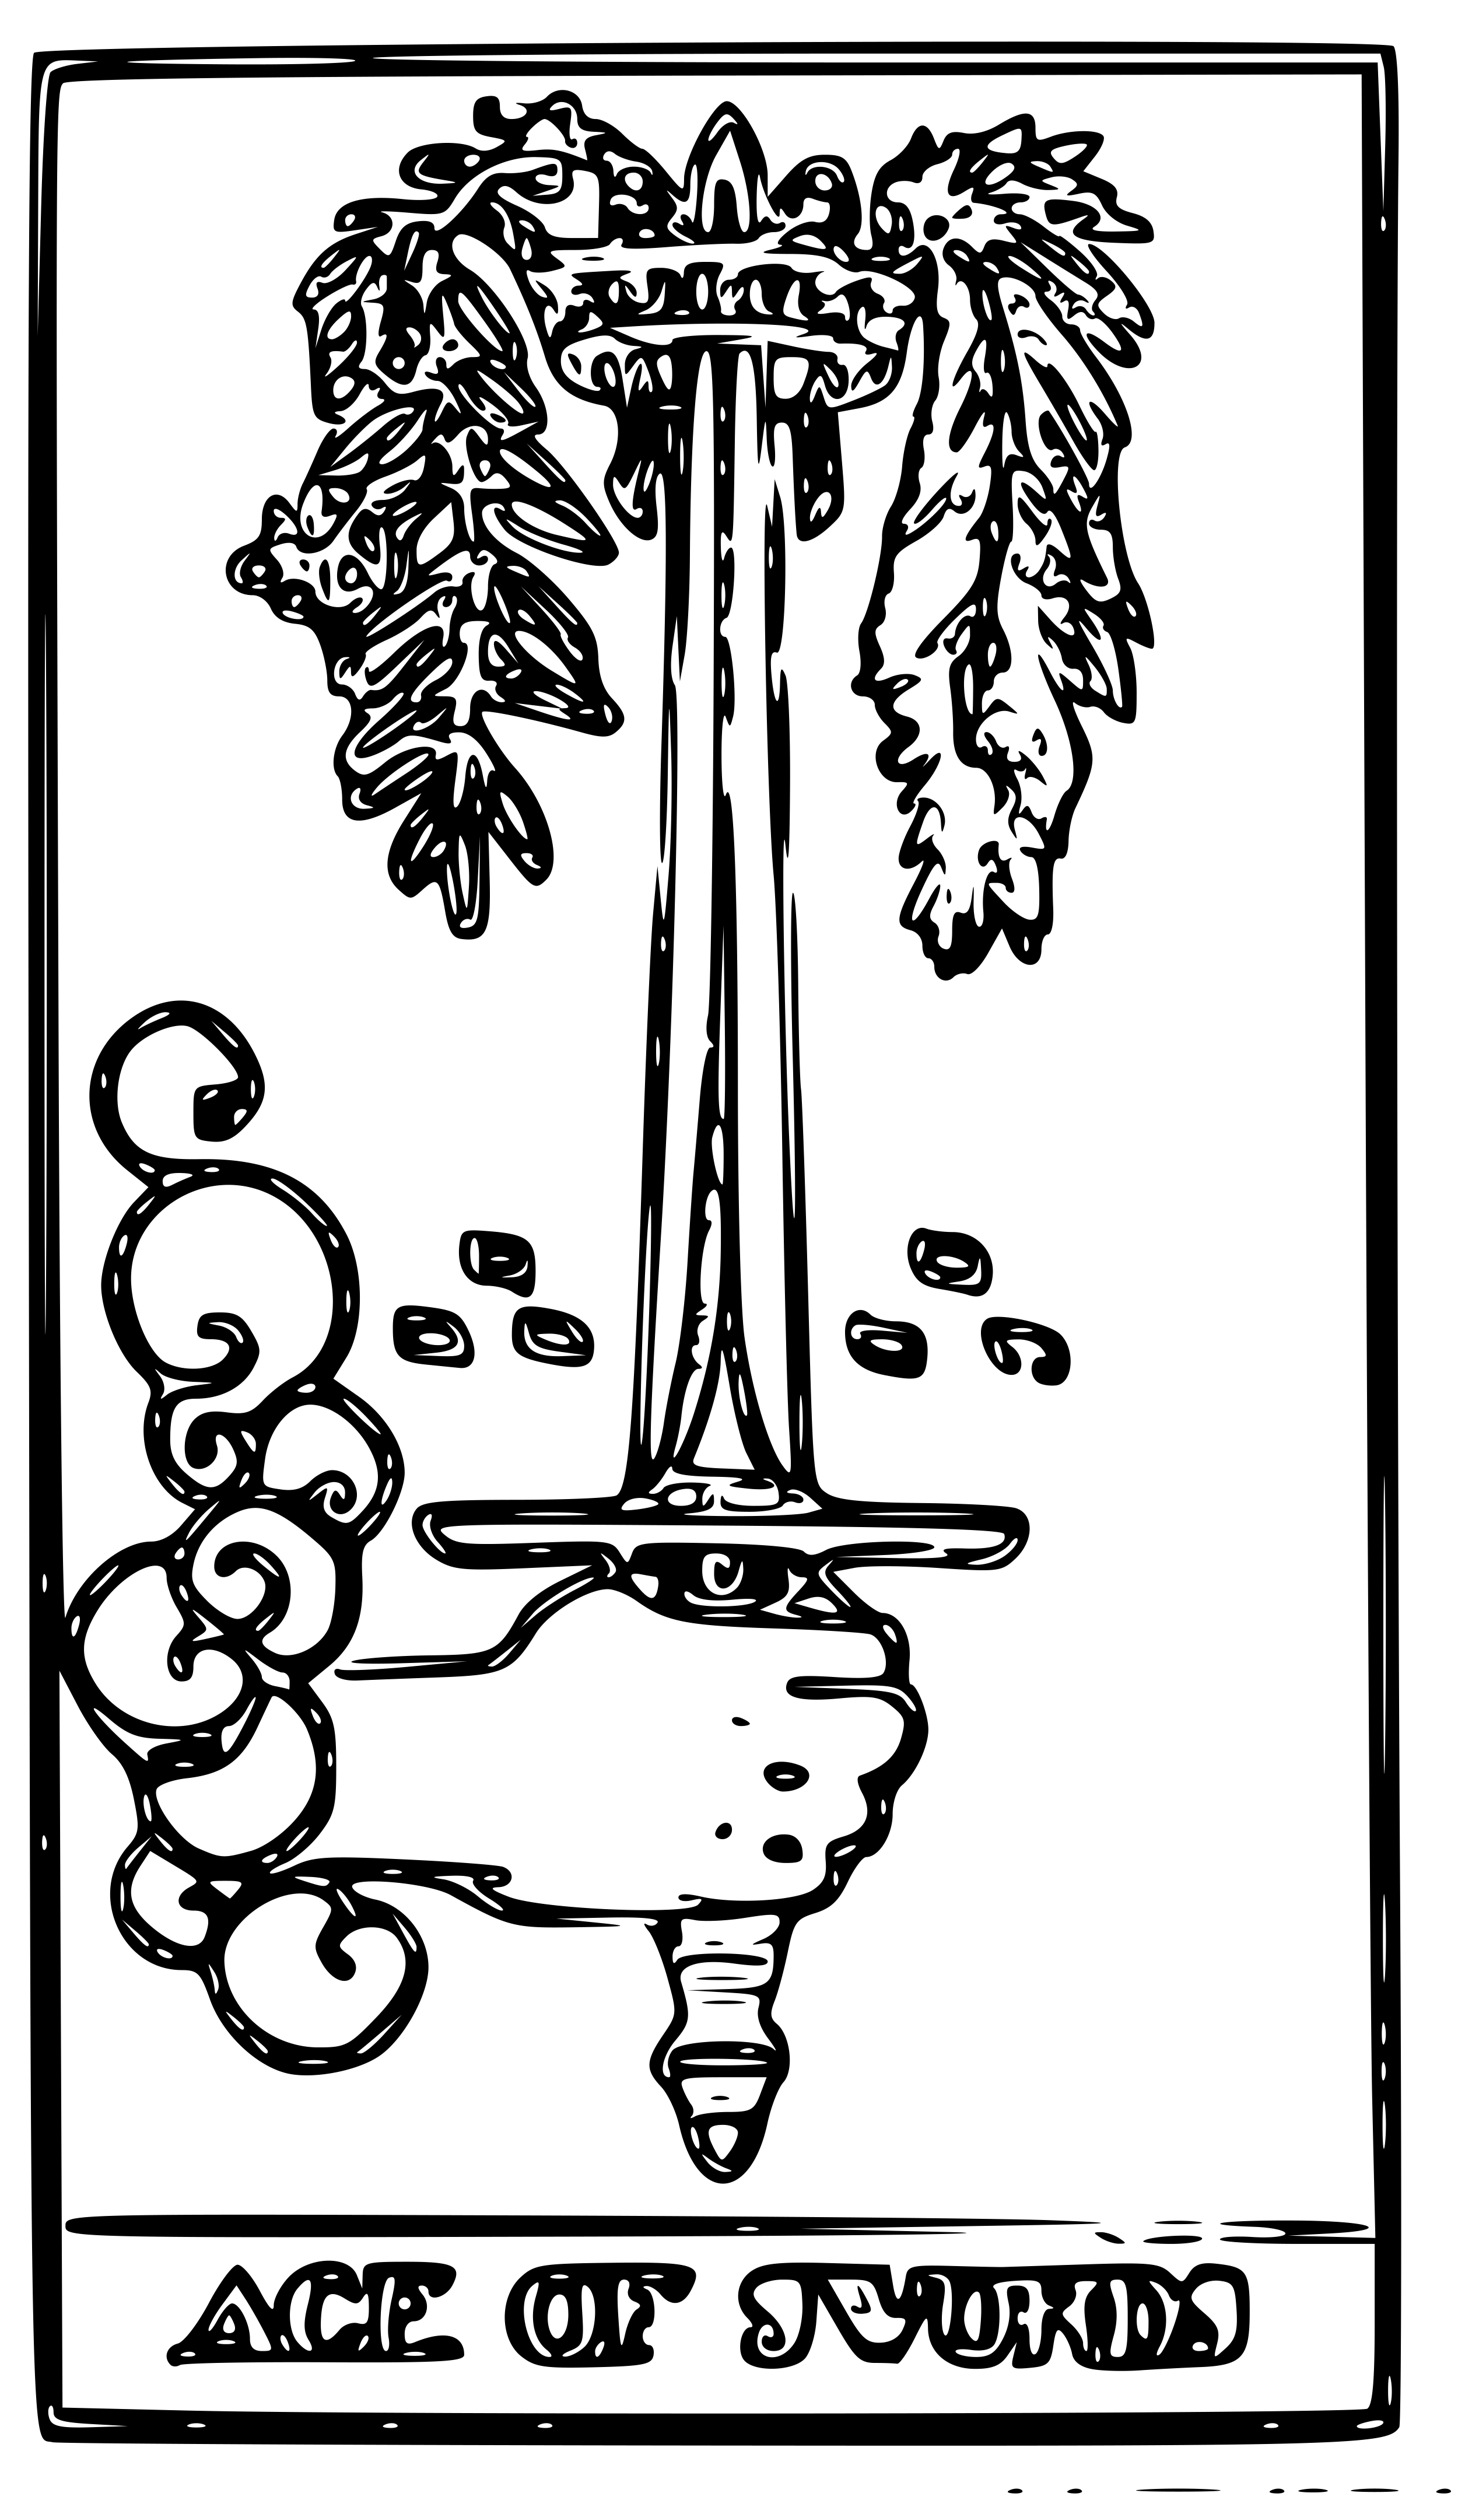 <svg xmlns="http://www.w3.org/2000/svg" width="245" height="420" viewBox="0 0 245 420"><path d="M169.813 418.317c.721-.289 1.584-.253 1.916.079.332.332-.258.568-1.312.525-1.165-.048-1.402-.285-.604-.604zm10 0c.721-.289 1.584-.253 1.916.079.332.332-.258.568-1.312.525-1.165-.048-1.402-.285-.604-.604zm12.437-.056c3.163-.198 8.338-.198 11.5 0 3.163.198.575.36-5.75.36s-8.912-.162-5.75-.36zm21.563.056c.721-.289 1.584-.253 1.916.079.332.332-.258.568-1.312.525-1.165-.048-1.402-.285-.604-.604zm4.949-.024c1.244-.24 3.044-.23 4 .02s-.062.446-2.262.435c-2.2-.011-2.982-.216-1.738-.455zm8.988-.016c1.788-.222 4.713-.222 6.5 0 1.788.221.325.403-3.25.403s-5.037-.182-3.25-.403zm14.063.04c.721-.289 1.584-.253 1.916.079.332.332-.258.568-1.312.525-1.165-.048-1.402-.285-.604-.604zM8.834 410.324c-3.865-1.017-3.658 10.656-4.022-226.547-.203-132.55.014-174.004.915-174.905C7.32 7.28 232.586 6.186 234.163 7.762c.664.665.97 7.549.839 18.892-.428 37.19-.287 199.456.25 287.94.307 50.653.254 92.587-.117 93.188-1.894 3.064-7.346 3.21-115.441 3.096-60.057-.064-109.943-.313-110.859-.554zm6.415-3.064c-4.947-.281-6.25-.693-6.25-1.974 0-.89-.28-1.339-.624-.996-.342.343-.357 1.318-.03 2.167.458 1.195 2.01 1.5 6.873 1.35l6.281-.192zm19 .078c-.688-.278-1.813-.278-2.5 0-.688.277-.125.504 1.25.504s1.938-.227 1.25-.504zm32.48.058c-.333-.332-1.196-.368-1.918-.08-.797.32-.56.557.605.605 1.054.043 1.644-.193 1.312-.525zm26 0c-.333-.332-1.196-.368-1.918-.08-.797.32-.56.557.605.605 1.054.043 1.644-.193 1.312-.525zm122 0c-.333-.332-1.196-.368-1.917-.08-.798.32-.561.557.604.605 1.054.043 1.644-.193 1.312-.525zm17.68-.252c.292-.47-.582-.643-1.94-.383-1.359.26-2.47.645-2.47.856 0 .773 3.899.356 4.41-.473zm-2.66-2.453c.898-.581 1.25-4.595 1.25-14.25V377h-13c-7.15 0-13-.338-13.001-.75-.001-.412 2.474-.596 5.5-.407 3.025.188 5.501-.078 5.501-.592s-2.336-1.016-5.192-1.118c-10.427-.369-5.786-1.125 6.528-1.064 13.324.067 17.444 1.592 5.914 2.19l-6.75.35 7.308.195 7.308.196-.532-23.25c-.293-12.788-.812-94.575-1.154-181.75l-.622-158.5-108.55.197c-77.493.14-108.867.512-109.655 1.299-1.249 1.247-1.265 4.686-.767 157.504.185 56.65.703 101.781 1.152 100.291C12.94 265.318 20.066 259 25.416 259c1.675 0 3.556-1.018 5.016-2.716l2.336-2.715-2.104-1.05c-5.22-2.602-8.02-10.821-5.734-16.834.778-2.047.46-2.896-1.955-5.21C19.92 227.55 17 220.448 17 215.949c0-4.072 2.776-11.105 5.51-13.957l2.43-2.538-3.573-2.852c-8.733-6.968-8.402-18.941.706-25.539 7.668-5.555 16.094-3.136 20.71 5.946 2.672 5.256 2.29 8.214-1.586 12.288-1.975 2.076-3.437 2.72-5.678 2.5-2.867-.281-3.019-.522-3.019-4.796 0-4.478.018-4.502 3.75-4.81 2.063-.171 3.75-.718 3.75-1.216 0-1.719-6.23-7.994-8.504-8.564-2.433-.61-7.313 1.46-9.418 3.996-2.295 2.766-3.07 8.678-1.598 12.2 2.056 4.921 4.952 6.288 13.02 6.145 12.436-.22 20.109 3.705 24.734 12.654 2.995 5.796 2.986 15.78-.018 20.66l-2.195 3.565 4.304 3.033C64.88 237.875 68 243.067 68 247.441c0 3.289-3.413 10.131-5.69 11.405-1.321.74-1.642 2.099-1.432 6.063.367 6.913-1.333 11.496-5.556 14.977l-3.532 2.911 2.355 3.185c1.992 2.694 2.355 4.369 2.355 10.852 0 6.85-.297 8.054-2.788 11.31-1.534 2.005-4.136 4.203-5.782 4.885-1.647.682-2.791 1.443-2.543 1.691.248.248 2.092-.328 4.098-1.28 3.184-1.51 5.55-1.642 18.637-1.032 8.244.383 15.64.947 16.434 1.252 2.269.87 1.687 3.332-.806 3.41-1.655.052-1.193.478 1.75 1.612 5.443 2.097 30.137 3.118 31.817 1.315.938-1.007.717-1.157-1.067-.727-1.237.299-2.25.085-2.25-.475 0-.662 1.309-.717 3.75-.156 5.736 1.317 16.064.713 18.833-1.102 1.852-1.213 2.36-2.34 2.168-4.81-.223-2.862.117-3.335 2.997-4.183 3.845-1.132 4.98-3.81 3.107-7.327-.834-1.567-.97-2.68-.355-2.896 3.99-1.405 6.052-3.264 6.901-6.225.858-2.99.689-3.605-1.466-5.354-2.075-1.684-3.397-1.89-8.935-1.384-6.867.626-9.655-.208-8.733-2.612.444-1.157 2.091-1.358 8.011-.979 5.108.328 7.681.108 8.181-.701 1.125-1.82-.26-5.87-2.211-6.472-.962-.296-8.279-.747-16.26-1.001-14.812-.472-18.137-1.139-23.023-4.618-1.526-1.086-3.703-1.975-4.839-1.975-3.459 0-9.953 3.984-12.065 7.402-3.966 6.416-5.3 7.02-16.391 7.418-5.594.2-11.702.435-13.575.522-1.955.09-3.587-.375-3.833-1.093-.245-.713.143-1.042.904-.765.734.268 5.834.068 11.334-.442l10-.929-11 .328c-6.353.19-9.733.004-8-.438 1.65-.422 7.388-.82 12.75-.885 10.595-.128 11.493-.541 14.886-6.843 1.03-1.915 3.62-4.01 7-5.665l5.364-2.625-11.502.498c-10.193.44-11.867.275-14.723-1.462-3.606-2.193-5.159-6.251-3.264-8.534.995-1.199 4.264-1.49 16.861-1.502 8.596-.008 16.134-.346 16.753-.75 2.066-1.35 2.946-13.03 4.387-58.235.552-17.325 1.333-35.1 1.735-39.5l.73-8 .542 5.5c.52 5.271.575 5.105 1.33-4 .433-5.225.627-14.45.432-20.5-.34-10.491-.366-10.318-.569 3.75-.116 8.112-.55 14.75-.962 14.752-.412 0-.468-8.662-.123-19.25 1.078-33.066 1.003-46.95-.25-46.176-.72.445-.915 2.457-.542 5.607.453 3.82.25 5.04-.914 5.486-1.955.75-5.34-2.327-7.078-6.432-1.2-2.838-1.175-3.66.197-6.314 2.136-4.131 1.586-9.295-1.04-9.763-5.652-1.009-8.48-3.353-9.929-8.232-1.324-4.458-3.064-8.828-5.86-14.712-1.286-2.705-7.237-6.627-8.693-5.727-1.959 1.21-.993 4.095 1.956 5.836 4.11 2.428 10.41 12.095 9.687 14.862-.337 1.292.215 3.235 1.39 4.883 2.396 3.366 2.61 7.93.372 7.93-1.054 0-.571.846 1.46 2.555C95.063 78.232 104 90.985 104 92.85c0 .594-.787 1.494-1.75 1.999-2.439 1.279-15.119-2.968-17.447-5.843-2.027-2.503-2.406-4.495-.648-3.41.699.433.883.276.467-.397-.777-1.257-3.622-.492-3.622.975 0 2.266 2.33 4.955 5.849 6.75 2.08 1.061 5.98 4.502 8.667 7.647 4.115 4.817 4.907 6.407 5.032 10.097.1 2.958.847 5.124 2.3 6.671 2.54 2.704 2.687 3.973.653 5.661-1.179.979-2.408.99-5.75.055-7.68-2.15-16.223-3.915-16.689-3.45-.62.62 2.703 6.322 5.477 9.396 5.537 6.136 8.246 15.815 5.261 18.8-1.813 1.813-2.24 1.574-6.129-3.416l-3.596-4.615.213 8.145c.225 8.661-.606 10.38-4.764 9.842-1.49-.193-2.16-1.334-2.721-4.644-.935-5.5-1.316-5.863-3.797-3.618-1.936 1.753-2.076 1.753-4.006.006-2.788-2.523-2.496-6.326.897-11.676l2.896-4.567-4.373 2.444c-5.892 3.293-8.92 2.83-8.92-1.364 0-1.74-.338-3.503-.75-3.917-1.209-1.214-.805-4.764.782-6.861C59.734 120.647 59.438 117 57 117c-1.502 0-2-.667-2-2.679 0-1.473-.532-4.151-1.183-5.95-.94-2.6-1.813-3.333-4.25-3.571-2.045-.2-3.396-1.05-4.054-2.55-.565-1.287-1.87-2.25-3.05-2.25-5.146 0-6.288-6.485-1.463-8.306 2.502-.944 3-1.683 3-4.445 0-3.997 2.598-5.519 4.645-2.72C49.863 86.196 50 86.21 50 84.678c0-.938.395-2.487.878-3.442.483-.955 1.6-3.424 2.484-5.486.883-2.063 2.09-3.75 2.68-3.75.592 0 .755.563.362 1.25-.392.688.594.073 2.191-1.366 1.598-1.439 3.805-3.113 4.905-3.72 1.1-.607 1.41-1.117.691-1.134-.732-.017-.994-.54-.596-1.185.443-.715.275-.883-.44-.44-.645.398-1.173.135-1.195-.596-.022-.72-.711-.072-1.532 1.441-.82 1.512-2.265 2.786-3.21 2.829-1.043.048-1.227.277-.468.583 2.439.984 1.207 2.153-1.5 1.423-2.526-.681-2.77-1.184-3.001-6.163-.468-10.113-.696-11.42-2.188-12.566-1.306-1.002-1.248-1.596.474-4.812 2.547-4.756 4.825-6.77 9.315-8.234l3.65-1.19-3.836.567c-3.57.528-3.813.407-3.5-1.742.431-2.964 4.587-4.222 11.526-3.49 2.854.302 5.45.127 5.769-.389.318-.515-.892-1.078-2.69-1.251-3.798-.366-4.939-3.502-2.25-6.19 1.777-1.778 9.01-2.208 11.427-.68.91.576 2.208.493 3.5-.223 1.945-1.079 1.895-1.168-.946-1.69-2.542-.467-3-1.009-3-3.542 0-2.34.49-3.06 2.25-3.31 1.711-.243 2.25.176 2.25 1.75 0 1.382.645 2.07 1.941 2.07 2.593 0 3.538-1.71 1.321-2.388-.969-.297-.613-.41.79-.252 1.405.158 3.134-.334 3.844-1.094 1.937-2.074 5.547-1.17 5.924 1.484.208 1.466 1.007 2.25 2.295 2.25 1.087 0 3.1 1.125 4.476 2.5 1.375 1.375 2.886 2.5 3.357 2.5.472 0 2.237 1.688 3.921 3.75 2.94 3.598 3.065 3.649 3.082 1.25.026-3.702 5.151-13 7.165-13 2.406 0 6.884 8.108 6.884 12.463v3.607l3.104-3.535c2.417-2.753 3.86-3.535 6.524-3.535 2.808 0 3.612.493 4.485 2.75 1.767 4.573 2.211 9.154 1.025 10.584-1.234 1.486-.55 2.666 1.548 2.666.945 0 1.162-.757.721-2.513-.346-1.382-.337-4.465.02-6.852.49-3.267 1.287-4.68 3.224-5.716 1.415-.757 2.961-2.399 3.436-3.648 1.1-2.895 2.733-2.904 3.845-.021.801 2.077.925 2.108 1.612.404.553-1.374 1.432-1.709 3.432-1.309 1.701.34 3.86-.175 5.88-1.404C172.2 18.3 174 18.456 174 21.475c0 2.244.24 2.384 2.565 1.5 3.197-1.215 8.137-1.267 8.862-.093.3.486-.34 2.01-1.423 3.386l-1.97 2.504 3.06 1.267c2.223.92 2.927 1.771 2.577 3.11-.366 1.402.273 2.037 2.674 2.656 2.179.562 3.255 1.502 3.48 3.04.311 2.143.06 2.217-6.626 1.945-7.023-.286-8.597-1.503-5.129-3.964 1.085-.77.947-.844-.57-.307-4.692 1.66-5.23 1.62-5.768-.437-.688-2.629-.122-2.915 4.595-2.324 4.021.503 5.938 2.827 3.569 4.328-.91.575.347.857 3.604.808 4.622-.069 4.767-.142 1.917-.97-1.787-.518-3.568-1.96-4.238-3.431-.956-2.098-1.634-2.432-3.918-1.934-2.142.468-2.425.36-1.261-.478 1.247-.899 1.27-1.229.14-1.958-.75-.483-2.3-.632-3.447-.332-2.022.528-2.027.568-.14 1.307 1.776.694 1.743.768-.369.832-1.273.038-3.243-.426-4.377-1.033-1.335-.715-2.28-.756-2.684-.116-.343.543-1.523 1.25-2.623 1.57-1.1.32-.088.415 2.25.21 2.337-.204 4.25.036 4.25.534 0 .498-.675.905-1.5.905s-1.5.45-1.5 1 .614 1 1.365 1 2.551.933 4 2.073c1.45 1.14 2.635 1.853 2.635 1.585s1.56.893 3.465 2.58c1.905 1.687 3.183 3.561 2.84 4.165-.344.603-.257.763.193.356.45-.408 1.432-.232 2.182.39 1.127.936 1.012 1.379-.667 2.554-1.805 1.265-1.864 1.589-.53 2.924.826.825 1.975 1.208 2.553.85.578-.357 1.707-.105 2.508.56 1.585 1.315 1.783.978.851-1.45-.332-.866-1.077-1.284-1.654-.927-.605.374-.754.17-.352-.48.391-.633-1.136-3.12-3.473-5.655-2.294-2.489-3.593-4.525-2.887-4.525 2.427 0 10.958 10.31 10.965 13.25.007 3.165-1.446 3.497-4.415 1.007-1.583-1.327-1.512-1.101.298.95 4.78 5.415-.324 8.067-5.377 2.793-2.989-3.12-2.32-4.087 1.059-1.532 3.136 2.373 3.735 1.754 1.433-1.48-1.18-1.656-2.53-2.774-3-2.483-.47.29-1.15.048-1.512-.537-.46-.744-1.07-.723-2.029.072-1.1.913-1.29.72-.963-.978.262-1.359.013-1.872-.695-1.434-.71.439-.815.216-.293-.628.57-.921.421-1.07-.5-.5-.836.517-1.067.417-.638-.276.369-.597.144-1.411-.5-1.81-.731-.451-.903-.29-.457.431.394.638.153 1.155-.537 1.155-.688 0-.377.639.69 1.42 1.068.78 1.942 2.018 1.942 2.75 0 .731.675 1.33 1.5 1.33s1.501.45 1.503 1c.002.55 1.21 2.578 2.683 4.507 5.245 6.862 7.588 14.23 4.822 15.16-2.462.827-.746 18.31 2.24 22.833 1.74 2.634 3.5 11 2.314 11-.381 0-1.598-.484-2.703-1.076-1.812-.97-1.904-.877-.935.935.592 1.105 1.076 4.488 1.076 7.518 0 5.173-.137 5.482-2.25 5.077-1.237-.237-2.7-1.038-3.25-1.78-.55-.742-1.578-1.155-2.284-.917-.706.238-1.873-.057-2.593-.655s-.2 1.157 1.158 3.899c2.588 5.23 2.508 6.263-1.072 13.788-.599 1.26-1.116 3.735-1.15 5.5-.037 2.012-.526 3.118-1.309 2.961-1.304-.26-1.549 1.384-1.267 8.5.098 2.47-.282 4.25-.907 4.25-.592 0-1.076 1.125-1.076 2.5 0 3.73-3.727 3.378-5.36-.506l-1.265-3.007-2.29 4.075c-1.325 2.359-2.826 3.868-3.565 3.584-.702-.27-1.742-.024-2.311.545-1.27 1.27-3.209.211-3.209-1.75 0-.793-.45-1.441-1-1.441s-1-.942-1-2.094c0-1.252-.803-2.303-2-2.616-2.621-.686-2.524-1.998.583-7.891 1.421-2.694 2.006-4.336 1.3-3.649-1.853 1.805-3.883 1.536-3.883-.515 0-.97.874-3.396 1.943-5.39 1.069-1.994 1.669-3.9 1.333-4.235-.335-.336.086-.61.935-.61 2.153 0 4.046 2.552 3.488 4.702-.376 1.447-.49 1.37-.583-.393-.185-3.498-1.825-3.584-3.019-.159-1.446 4.149-1.403 4.33.653 2.755.963-.736 1.434-.963 1.048-.503-.387.46-.05 1.49.75 2.288.798.8 1.42 2.208 1.382 3.131-.063 1.49-.15 1.479-.773-.1-.547-1.383-1.272-.546-3.271 3.781-2.763 5.981-1.765 7.126 1.274 1.46 1.012-1.887 1.84-2.846 1.84-2.13 0 .714-.496 2.227-1.103 3.36-.832 1.555-.796 2.252.145 2.834.687.425.987 1.455.667 2.29-.323.842.057 1.764.854 2.07 1.084.416 1.437-.327 1.437-3.024 0-2.705.352-3.441 1.443-3.022 1.03.395 1.56-.36 1.85-2.643.314-2.456.385-2.27.308.803-.056 2.2.349 4.088.899 4.196.55.107.884-1.018.742-2.5-.357-3.724.62-7.4 1.776-6.685.545.337.688-.114.331-1.043-.449-1.17-.837-1.297-1.363-.445-.97 1.568-2.186-.339-1.446-2.266.516-1.345 3.42-2.087 3.286-.84-.229 2.123.336 3.108 1.424 2.482.688-.396.941-.376.564.043-.378.42-.276 1.842.225 3.16.576 1.515.552 2.398-.064 2.398-.536 0-.975-.375-.975-.833 0-.459-.675-.834-1.5-.834-1.916 0-1.958-.12 1.133 3.216 1.449 1.563 3.417 2.9 4.374 2.97 1.467.108 1.722-.71 1.617-5.194-.079-3.38-.559-5.322-1.315-5.323-.655-.001-1.479-.467-1.83-1.036-.401-.649.319-.86 1.931-.568 2.513.456 2.539.404 1.141-2.3-1.717-3.32-4.875-3.857-4.018-.681.497 1.84.435 1.88-.528.346-.79-1.26-.778-2.318.045-3.857.864-1.615.84-2.393-.104-3.263-.94-.867-1.068-.84-.529.115.39.691-.034 2.002-.943 2.911-1.54 1.539-1.635 1.521-1.373-.257.46-3.12-1.104-6.412-3.046-6.412-2.615 0-3.95-2.073-3.888-6.035.03-1.906-.194-5.24-.499-7.41-.445-3.17-.172-4.214 1.389-5.307 1.069-.749 1.943-2.322 1.943-3.496 0-2.083-.034-2.088-1.411-.204-.777 1.061-1.2 2.272-.941 2.691.258.419.042.761-.482.761s-1.209-.67-1.523-1.488c-.323-.84-.063-1.384.598-1.25.642.13 1.195-.212 1.229-.762.109-1.796 1.647-3.546 2.6-2.957.511.316.93-.215.93-1.18 0-1.366-.768-1.01-3.461 1.6-1.904 1.844-3.259 3.682-3.011 4.082.714 1.155-2.318 3.203-3.584 2.42-.732-.452.913-2.784 4.581-6.49 4.77-4.82 5.782-6.46 6.068-9.836.289-3.412.086-3.953-1.289-3.425-1.716.658-1.305-.599 1.213-3.714.667-.825 1.476-3.227 1.8-5.338.474-3.108.307-3.732-.877-3.277-1.266.485-1.259.166.048-2.362 1.781-3.444 1.96-5.418.405-4.457-.747.462-.906-.088-.488-1.69.34-1.307-.375-.464-1.59 1.874-1.215 2.337-2.585 4.25-3.043 4.25-1.943 0-1.702-3.004.607-7.558 2.514-4.96 2.551-8.042.057-4.752-2.281 3.008-1.58.103 1.111-4.605 1.74-3.043 2.202-4.736 1.488-5.45-.569-.569-1.035-2.043-1.035-3.276 0-2.275-1.48-3.996-2.25-2.615-.233.416-.263.136-.069-.621.195-.757-.354-1.894-1.218-2.526-.953-.697-1.311-1.828-.91-2.873.81-2.113 2.81-2.218 4.778-.25 1.3 1.3 1.547 1.287 2.081-.106.443-1.153 1.328-1.4 3.272-.911 2.442.613 2.546.522 1.24-1.081-1.27-1.56-1.229-1.677.378-1.075 1.122.42 1.562.287 1.166-.353-.35-.566-1.498-.756-2.552-.421-1.071.34-1.916.137-1.916-.46 0-.587.525-1.067 1.167-1.067 2.784 0-1-1.609-4.524-1.923-.471-.043-.6-.745-.287-1.562.473-1.233.244-1.282-1.348-.288-2.856 1.783-3.58.195-1.703-3.74.914-1.918 1.22-3.487.679-3.487a.985.985 0 0 0-.984.98c0 .54-1.125 1.264-2.5 1.61-1.375.344-2.5 1.301-2.5 2.125 0 .922-.578 1.277-1.5.923-.825-.316-2.175-.316-3 0-2.141.822-1.858 3.362.375 3.362 1.297 0 2.066.956 2.496 3.103.672 3.363.042 5.27-1.44 4.354-.512-.316-.931-.098-.931.484 0 1.425 1.318 1.337 2.867-.191 2.174-2.144 4.394 1.953 3.743 6.905-.41 3.126-.176 4.297.945 4.728 1.302.5 1.312.999.08 3.95-.777 1.859-1.185 4.572-.906 6.029.278 1.457.022 3.233-.57 3.946-.591.713-.817 2.285-.5 3.494.362 1.387.119 2.198-.659 2.198-.78 0-1.056.929-.75 2.524.265 1.388.074 2.776-.425 3.084-.498.308-.62 1.46-.271 2.561.425 1.34-.116 2.8-1.634 4.416-1.273 1.355-1.727 2.415-1.035 2.415.678 0 .912.52.52 1.155-.479.774-.251.89.69.35 2.345-1.34 5.905-4.798 5.905-5.735 0-.485-1.087.381-2.415 1.924s-2.666 2.555-2.974 2.249c-.307-.307 1.5-2.782 4.014-5.5 2.515-2.719 3.923-3.818 3.13-2.443-1.497 2.59-1.31 5 .387 5 .537 0 .655-.52.263-1.155-.422-.682-.277-.884.355-.493.588.363 1.297.095 1.576-.596.34-.842.532-.745.585.294.12 2.36-2.022 4.111-3.513 2.874-.899-.746-1.404-.513-1.835.845-.327 1.031-2.395 2.887-4.594 4.123-3.456 1.942-3.968 2.67-3.764 5.353.13 1.707-.267 3.272-.883 3.478-.616.205-.878 1.297-.582 2.427.303 1.16-.046 2.415-.8 2.88-1.086.672-1.104 1.338-.095 3.55.865 1.9.923 3.042.193 3.772-1.851 1.851-1.12 2.638 1.388 1.495 1.34-.61 3.252-.797 4.249-.415 1.608.618 1.503.884-.937 2.364-3.39 2.057-3.517 3.794-.336 4.593 2.738.687 2.865 3.204.26 5.11-2.827 2.066-2.066 3.989.828 2.093 2.4-1.572 3.322-1.056 1.75.98-.412.533.038.123 1-.912 2.93-3.15 2.176.68-.839 4.263-1.424 1.692-2.234 3.077-1.8 3.077.434 0 .23.559-.453 1.242-1.949 1.949-3.49-1.217-1.607-3.299 1.29-1.424 1.205-1.593-.757-1.522-3.224.116-5.006-5.062-2.4-6.968 1.706-1.247 1.724-1.478.228-2.974-.892-.892-1.622-2.265-1.622-3.05 0-.786-.9-1.429-2-1.429-2.088 0-2.754-2.416-.97-3.519.6-.37.761-2.076.387-4.07-.354-1.888-.227-3.99.282-4.672 1.23-1.648 3.56-11.317 3.52-14.616-.018-1.443.658-3.707 1.502-5.032.843-1.325 1.688-4.367 1.876-6.76.189-2.393.822-5.246 1.408-6.34.586-1.095.809-1.991.495-1.991-.314 0-.06-.953.563-2.119.988-1.845 1.424-7.31 1.052-13.19-.225-3.552-2.069-.518-2.735 4.499-.792 5.976-2.871 8.436-7.932 9.386l-3.663.687.695 8.336c.682 8.19.647 8.379-2.039 10.868-2.948 2.732-5.364 3.289-5.57 1.283-.209-2.044-.459-6.88-.671-13-.158-4.529-.54-5.75-1.805-5.75-1.264 0-1.526.833-1.232 3.916.206 2.154.028 3.702-.395 3.44-.422-.26-.841-2.36-.931-4.665-.155-3.977-.197-3.91-.837 1.309-.579 4.723-.697 4.06-.837-4.691-.148-9.227-1.074-12.73-2.888-10.917-.326.325-.684 7.008-.797 14.85-.259 17.974-.232 17.687-1.478 15.758-.72-1.115-.944-.602-.869 2 .056 1.925.307 2.712.558 1.75.252-.963.769-1.75 1.149-1.75 1.143 0 .41 11.417-.758 11.807-1.287.429-1.463 3.193-.204 3.193 1.032 0 2.058 10.537 1.306 13.412-.51 1.95-.529 1.951-1.238.034-.396-1.07-.713 1.879-.703 6.554.01 4.675.336 7.62.724 6.543 1.289-3.571 2.023 14.216 2.029 49.166.003 19.696.477 37.515 1.116 42 1.278 8.961 4.055 18.296 6.412 21.548 1.536 2.12 1.595 1.774 1.07-6.257-.307-4.675-.814-25.375-1.128-46-.314-20.625-.975-41.775-1.469-47-1.188-12.58-2.124-66.489-1.076-62l.818 3.5.217-4 .218-4 .926 3c1.452 4.701.973 26.741-.569 26.15-.905-.348-1.154.642-.904 3.586.435 5.132 1.352 6.199 1.445 1.68.058-2.818.221-3.066.93-1.416.473 1.1.813 9.425.757 18.5-.073 11.853-.29 14.67-.77 10-.733-7.148-.268 28.657.648 49.81.975 22.524 1.3 14.096.564-14.593-.384-14.97-.361-27.219.051-27.218.413 0 .807 6.863.878 15.251.07 8.387.284 16.375.476 17.75s.731 16.868 1.198 34.428c.844 31.699.866 31.94 3.133 33.445 1.73 1.148 5.587 1.55 15.924 1.655 7.503.076 14.654.469 15.891.873 3.088 1.007 3.011 5.535-.143 8.499-2.28 2.142-2.89 2.215-12.901 1.544-5.78-.387-12.123-.4-14.097-.03l-3.589.673 3.457 3.456c1.9 1.902 4.077 3.457 4.835 3.457 2.81 0 4.925 3.719 4.521 7.95-.212 2.227-.109 4.05.23 4.05 1.03 0 2.937 4.934 2.937 7.597 0 2.896-2.169 7.468-4.434 9.348-.883.733-1.566 2.848-1.566 4.849 0 3.515-2.27 7.206-4.43 7.206-.617 0-2.01 1.875-3.096 4.167-1.498 3.163-2.817 4.429-5.474 5.25-3.215.995-3.592 1.53-4.63 6.583-.623 3.025-1.611 6.703-2.197 8.173-.828 2.079-.75 2.934.355 3.85 2.3 1.908 2.971 7.768 1.125 9.808-.871.963-2.083 4.077-2.693 6.92-2.864 13.356-11.862 13.541-14.836.304-.525-2.335-1.892-5.244-3.04-6.465-2.68-2.853-2.624-4.33.326-8.672 2.4-3.532 2.403-3.569.75-9.583-.913-3.32-2.335-6.865-3.16-7.878-.825-1.012-.969-1.522-.32-1.133.65.39 1.464.251 1.81-.308.41-.663-2.428-.956-8.181-.843l-8.809.172 6.5.655c6.188.623 6.02.662-3.5.805-10.274.155-11.078-.054-20.76-5.4-3.882-2.144-17.178-3.218-16.55-1.337.252.76 2 1.695 3.885 2.08 4.905 1 8.925 6.12 8.925 11.368 0 4.677-4.276 12.308-8.417 15.022-3.552 2.327-10.32 3.682-14.697 2.943-5.354-.905-11.472-6.547-13.601-12.542-1.576-4.437-2.06-4.94-4.77-4.943-10.153-.012-15.808-12.893-9.09-20.704 1.99-2.313 2.079-2.965 1.084-7.95-.757-3.788-1.88-6.095-3.72-7.635-1.449-1.214-4.023-4.864-5.72-8.112l-3.084-5.905.257 61.905.258 61.905 21 .5c34.424.82 196.897.566 198.25-.309zm-46.238-6.653c-1.938-.359-3.118-1.253-3.357-2.546-.204-1.095-.884-2.628-1.513-3.405-.92-1.138-1.239-.75-1.642 2-.444 3.028-.882 3.45-3.886 3.736-3.098.297-3.338.127-2.82-2l.565-2.323-1.552 2.25c-1.158 1.68-2.534 2.25-5.429 2.25-4.637 0-7.85-2.733-7.937-6.75-.054-2.533-.232-2.403-2.25 1.637-1.205 2.413-2.529 4.326-2.941 4.25-.412-.075-2.067-.137-3.677-.137-2.51 0-3.398-.817-6.25-5.75l-3.323-5.75-.32 4.498c-.175 2.474-1.033 5.287-1.905 6.25-1.95 2.155-8.535 2.348-10.235.3-1.31-1.58-.525-5.548 1.099-5.548.552 0 .297-.707-.568-1.571-2.335-2.336-1.948-6.136.809-7.942 1.853-1.214 4.676-1.496 12.75-1.273l10.37.286.579 3.5c.571 3.455 1.419 2.86 2.13-1.5.297-1.815 1.02-1.98 7.81-1.793 4.114.113 7.931.193 8.481.178.55-.016 6.661-.214 13.58-.439 11.236-.366 12.796-.21 14.583 1.455 1.954 1.82 2.03 1.82 3.191-.04.877-1.402 2.064-1.807 4.512-1.537 5.154.568 5.634 1.26 5.634 8.113 0 7.647-1.21 8.98-8.414 9.265-2.797.11-7.336.356-10.086.545-2.75.19-6.345.095-7.988-.209zm1.171-3.225c-.32-.798-.556-.561-.604.604-.043 1.054.193 1.644.525 1.312.332-.332.368-1.195.08-1.916zm-51.206-1.137c.846-1.292 1.45-4.179 1.359-6.5-.157-4.001-.298-4.176-3.377-4.176-1.768 0-3.732.624-4.365 1.387-.91 1.096-.516 1.922 1.877 3.935 3.52 2.962 4.092 6.678 1.029 6.678-1.145 0-2-.667-2-1.559 0-.857.45-1.28 1-.941.55.34 1 .168 1-.382 0-1.992-1.872-2.098-2.493-.141-1.376 4.335 3.36 5.683 5.97 1.699zm35.06-.749c1.01-1.95 1.355-4.143.947-6-.55-2.504-.342-2.927 1.437-2.927 1.564 0 2.079.634 2.079 2.559 0 1.451-.433 2.292-1 1.941-.55-.34-1 .11-1 1s.45 1.34 1 1c.585-.362 1 .676 1 2.5 0 1.824.415 2.862 1 2.5.55-.34 1-2.166 1-4.059 0-2.044.507-3.473 1.25-3.52 1-.063 1-.18 0-.583-.688-.278-1.25-1.385-1.25-2.461 0-1.693-.6-1.918-4.449-1.667-2.809.183-4.099.64-3.5 1.24 1.186 1.188 1.216 7.58.044 9.43-.55.87-2.004 1.214-3.931.93-1.682-.246-2.83-.08-2.552.37.278.451 1.818.82 3.421.82 2.244 0 3.282-.708 4.505-3.073zM189.5 389.5c0-5.448-.275-6.5-1.698-6.5-1.442 0-1.544.44-.68 2.919.678 1.946.687 4.112.028 6.5-.848 3.073-.752 3.581.68 3.581 1.389 0 1.67-1.096 1.67-6.5zm7.855.972c.848-2.49 1.112-4.26.587-3.936-.526.325-1.213-.078-1.526-.895-.314-.818-1.298-1.766-2.187-2.107-1.43-.549-1.422-.405.077 1.252 1.937 2.14 2.205 6.39.594 9.4-.657 1.229-.695 1.805-.093 1.434.553-.343 1.7-2.66 2.548-5.148zm10.43-2.409c-.255-4.075-.561-4.595-2.87-4.864-1.501-.174-3.166.399-3.968 1.365-1.21 1.457-1.03 1.967 1.435 4.088 2.275 1.957 2.687 2.939 2.142 5.108-.672 2.677-.667 2.68 1.436.776 1.666-1.508 2.05-2.87 1.825-6.473zm-25.313 2.598c-.485-3.234-.26-4.73.885-5.875 1.381-1.381 1.297-1.536-.831-1.536-1.707 0-2.205.424-1.784 1.52.32.835-.161 2.063-1.07 2.728-1.52 1.11-1.492 1.355.337 3.01 1.095.991 1.991 2.407 1.991 3.147 0 .74.253 1.345.561 1.345.309 0 .269-1.953-.09-4.34zM203 394.559c0-1.055-1.92-1.499-2.49-.575-.345.559.073 1.016.931 1.016.857 0 1.559-.198 1.559-.441zm-51.342-3.119c.816-1.725.648-2.05-1.037-2-1.43.043-2.285-.879-2.96-3.19-.857-2.93-1.324-3.25-4.754-3.25h-3.804l3.073 5.35c2.574 4.481 3.515 5.334 5.79 5.25 1.696-.062 3.084-.875 3.692-2.16zM143 387.88c0-.548.498-.69 1.107-.313.76.47.878-.06.376-1.69-.822-2.669-.281-2.392 1.306.667.885 1.706.743 2.067-.865 2.188-1.058.08-1.924-.304-1.924-.852zm21.508-2.704c-.873-.874-2.474 1.936-2.493 4.375-.008 1.127.548 2.617 1.235 3.31 1.002 1.011 1.312.435 1.563-2.903.172-2.291.035-4.443-.305-4.782zm-4.914-1.79c-.292-.761-1.333-1.333-2.313-1.269-1.664.108-1.661.147.042.587 1.522.394 1.715 1.112 1.168 4.348-.36 2.131-.28 4.455.177 5.162.948 1.467 1.792-6.573.926-8.827zM193 390c0-1.65-.45-3-1-3-1.112 0-1.38 4.286-.333 5.333 1.13 1.13 1.333.774 1.333-2.333zm-38.317-6.188c-.32-.797-.556-.56-.604.605-.043 1.054.193 1.644.525 1.312.332-.332.368-1.195.08-1.916zM28.64 397.307c-1.248-1.249-.612-3.08 1.24-3.564 1.035-.27 3.393-3.355 5.25-6.867 1.854-3.506 4.01-6.375 4.79-6.375.781 0 2.469 1.983 3.75 4.407 1.541 2.914 2.331 3.726 2.331 2.396 0-1.106 1.104-3.202 2.452-4.657 3.318-3.58 10.143-3.814 11.517-.396l.904 2.25.064-2.25c.06-2.126.473-2.25 7.504-2.25 7.903 0 9.305.737 7.57 3.98C74.901 386.052 72 386.79 72 385c0-.55-.505-1-1.122-1-.78 0-.746.454.111 1.487 1.507 1.816.636 4.513-1.458 4.513-.89 0-1.531.882-1.531 2.107 0 1.614.41 1.939 1.75 1.387 4.983-2.052 8.25-1.207 8.25 2.134 0 1.141-4.089 1.361-23.405 1.26-12.872-.068-23.834.142-24.36.467-.526.325-1.244.303-1.596-.049zm4.09-1.91c-.332-.332-1.195-.368-1.917-.08-.797.32-.56.557.605.605 1.054.043 1.644-.193 1.312-.525zm38.54-.052c-.677-.274-2.027-.29-3-.037-.973.253-.419.478 1.231.498 1.65.02 2.446-.187 1.769-.461zm-26.892-3.594c-.92-1.788-2.34-4.272-3.154-5.52l-1.48-2.27-2.371 3.214c-1.305 1.768-2.354 3.69-2.332 4.27.022.58.711-.181 1.532-1.694.82-1.512 1.912-2.75 2.425-2.75 1.275 0 3.003 3.415 3.003 5.934 0 1.408.645 2.066 2.026 2.066 1.962 0 1.973-.102.351-3.25zm3.968 1.707c-.326-.849-.807-1.329-1.069-1.067-.262.262-.18.957.183 1.543.986 1.596 1.562 1.286.886-.476zm3.507-.322c-.851-1.363-.882-2.975-.114-6 1.09-4.296.432-5.25-1.782-2.582-1.659 1.999-1.659 6.895 0 8.894 1.813 2.185 3.303 1.94 1.896-.312zm9.955-.661c-.308-.308-.867.247-1.243 1.233-.542 1.425-.428 1.54.56.56.684-.679.99-1.486.683-1.793zm3.49.276c-.235-1.238-.004-4.127.514-6.421.767-3.398.686-4.073-.435-3.643-1.538.59-2.028 12.314-.515 12.314.474 0 .67-1.012.435-2.25zm-26.047.588c-.688-.278-1.813-.278-2.5 0-.688.277-.125.504 1.25.504s1.938-.227 1.25-.504zm17.808-1.908c.716-.863 2.121-1.355 3.122-1.093 1.478.386 1.817-.117 1.805-2.68-.012-2.388-.248-2.792-.97-1.657-.81 1.272-1.28 1.298-3.102.168-2.486-1.541-3.66-.697-3.938 2.832-.356 4.525.672 5.335 3.083 2.43zm-17.696-.93c-.317-.825-.705-1.5-.862-1.5-.157 0-.545.675-.862 1.5-.347.905-.005 1.5.862 1.5s1.209-.595.862-1.5zM69 387c0-.55-.45-1-1-1s-1 .45-1 1 .45 1 1 1 1-.45 1-1zm-12.27-4.604c-.333-.332-1.196-.368-1.917-.08-.798.32-.561.557.604.605 1.054.043 1.644-.193 1.312-.525zm30.879 13.511c-3.663-2.882-3.734-9.96-.133-13.297 2.3-2.132 3.409-2.306 15.536-2.44 13.99-.157 15.384.352 13.03 4.752-1.31 2.446-3.302 2.675-5.042.578-.685-.825-1.752-1.464-2.372-1.421-.709.05-.663.266.122.583 1.478.597 1.705 6.338.25 6.338-.55 0-1 .675-1 1.5s.483 1.5 1.073 1.5.922.788.737 1.75c-.29 1.502-1.7 1.782-9.965 1.98-8.404.2-9.959-.031-12.236-1.823zm4.21-1.157c-2.126-1.7-2.832-5.217-1.782-8.878.746-2.602.662-2.867-.583-1.834-3.06 2.54-.783 11.962 2.892 11.962.57 0 .333-.563-.527-1.25zm6.352-.405c2.126-1.924 2.504-8.538.579-10.14-.98-.816-1.176.128-.908 4.375.31 4.902.12 5.505-2 6.355-1.288.516-1.702.967-.92 1.002.781.035 2.243-.682 3.25-1.592zm3.21.103c.342-.89.174-1.291-.392-.94-.544.335-.989 1.033-.989 1.551 0 1.438.717 1.121 1.382-.61zm5.603-6.438c.85-.525.741-.901-.383-1.333-.912-.35-1.32-1.244-.977-2.14.352-.917.043-1.538-.767-1.539-1.041 0-1.263 1.453-.953 6.25.36 5.555.488 5.875 1.15 2.873.41-1.859 1.279-3.709 1.93-4.111zm-11.484.907c0-2.37-.46-3.417-1.5-3.417-1.601 0-2.538 3.655-1.579 6.156 1.015 2.643 3.079.806 3.079-2.74zm-.25-6.58c-.688-.277-1.813-.277-2.5 0-.688.278-.125.505 1.25.505s1.938-.227 1.25-.504zm16.019.007c-.677-.274-2.027-.29-3-.037-.973.253-.419.477 1.231.498 1.65.02 2.446-.187 1.769-.461zM185 376c-1.333-.862-1.333-.97 0-.97.825 0 2.175.437 3 .97 1.333.862 1.333.97 0 .97-.825 0-2.175-.437-3-.97zm7.128.539c.918-.918 9.872-1.317 9.872-.44 0 .496-2.325.901-5.167.901-2.841 0-4.959-.207-4.705-.461zM11 373.977c0-2.016.293-2.023 75.25-1.767 41.388.141 82 .507 90.25.814 13.524.503 12.195.6-13.5.99l-28.5.432L159 375c13.478.305-14.3.654-61.75.777-85.989.222-86.25.217-86.25-1.8zm116.269.367c-.677-.274-2.027-.29-3-.037-.973.253-.419.478 1.231.498 1.65.02 2.446-.187 1.769-.461zm67.481-1.067c1.788-.222 4.713-.222 6.5 0 1.788.221.325.403-3.25.403s-5.037-.182-3.25-.403zm-66.427-61.878c-.733-1.909 1.389-3.511 4.177-3.155 1.21.155 2.126 1.144 2.32 2.506.272 1.918-.138 2.25-2.782 2.25-1.92 0-3.335-.61-3.715-1.6zm-8.094-3.587c.618-1.854 2.771-2.161 2.771-.395 0 .87-.713 1.583-1.583 1.583-.871 0-1.406-.534-1.188-1.188zm8.807-8.268c-2.264-2.729 1.117-4.574 5.382-2.937 3.202 1.229 1.13 4.393-2.877 4.393-.713 0-1.84-.655-2.505-1.456zm4.214-1.206c-.688-.278-1.813-.278-2.5 0-.688.277-.125.504 1.25.504s1.938-.227 1.25-.504zM123 289.03c0-.532.675-.71 1.5-.393.825.317 1.5.753 1.5.969 0 .216-.675.393-1.5.393s-1.5-.436-1.5-.969zm51.401-56.775c-1.602-1.102-1.315-4.256.388-4.256 1.18 0 1.22-.283.211-1.5-.685-.825-2.427-1.486-3.872-1.468-2.27.027-2.412.198-1.04 1.25 2.096 1.608 2.03 4.718-.1 4.718-3.587 0-6.92-7.688-4.091-9.436 1.758-1.087 10.452.785 12.32 2.652 2.576 2.577 2.106 8.179-.717 8.54-1.1.14-2.494-.085-3.099-.5zm-6.122-5.296c-.293-1.121-.756-1.816-1.03-1.543-.54.541.415 3.583 1.126 3.583.24 0 .198-.918-.096-2.04zm4.99-3.616c-.677-.274-2.027-.29-3-.037-.973.254-.419.478 1.231.498 1.65.02 2.446-.187 1.769-.461zm-24.687 7.681c-4.494-.877-6.582-3.177-6.582-7.248 0-3.106 2.42-4.756 4.267-2.91.623.623 2.563 1.133 4.31 1.133 3.999 0 5.648 1.944 5.241 6.176-.353 3.67-1.243 4.02-7.236 2.85zM151.5 226c-.34-.55-1.829-.993-3.309-.985-2.105.012-2.364.227-1.191.985 1.976 1.277 5.29 1.277 4.5 0zm-6.941-1.905c-.313-.506 1.314-.74 3.69-.533l4.251.372-4-.86c-2.2-.472-4.338-.655-4.75-.407-1.123.676-.904 2.333.309 2.333.582 0 .807-.407.5-.905zm-73.046 5.162c-4.552-.464-5.476-1.464-5.498-5.948-.02-4.037.705-4.446 6.468-3.656 4.034.553 4.908 1.1 6.246 3.904 1.785 3.744 1.145 6.52-1.448 6.275-.98-.093-3.575-.351-5.768-.575zM78 226.122c0-1.032-.787-2.473-1.75-3.201-1.489-1.127-1.563-1.115-.5.077 2.196 2.463 1.374 3.868-2.5 4.274l-3.75.392 4.25.168c3.55.14 4.25-.14 4.25-1.71zM75.5 225c-.34-.55-1.743-1-3.118-1-1.412 0-2.231.435-1.882 1 .34.55 1.743 1 3.118 1 1.412 0 2.231-.435 1.882-1zm-4.25-3.662c-.688-.278-1.813-.278-2.5 0-.688.277-.125.504 1.25.504s1.938-.227 1.25-.504zm20.716 7.757c-4.959-.996-5.968-1.828-5.95-4.904.026-4.625 1.054-5.304 6.492-4.288 5.406 1.01 7.731 3.275 7.284 7.096-.325 2.78-2.08 3.25-7.826 2.096zm2.074-1.995c-3.662-.493-4.584-1.047-5.15-3.1-.578-2.092-.707-2.165-.79-.45-.151 3.101 1.865 4.466 6.35 4.3l4.05-.15zm1.46-2.1c-.34-.55-1.829-.968-3.309-.93-2.403.063-2.477.163-.691.93 2.778 1.194 4.738 1.194 4 0zm1.079-1.774c-1.722-1.65-1.744-1.628-.479.479.729 1.212 1.54 1.989 1.803 1.726.263-.263-.333-1.255-1.324-2.205zM86 217c-.825-.533-2.722-.976-4.215-.985-3.176-.018-5.059-2.81-4.597-6.814.294-2.548.567-2.681 4.805-2.356 6.828.523 8.007 1.509 8.007 6.69 0 4.573-.977 5.419-4 3.465zm2.64-4.27c.1-1.122-.012-1.235-.303-.31-.253.802-1.445 1.642-2.649 1.866-1.802.335-1.749.39.303.31 1.616-.062 2.547-.718 2.649-1.866zM80.5 211c0-1.65-.338-3-.75-3-.928 0-.997 4.42-.083 5.333.366.367.704.667.75.667.046 0 .083-1.35.083-3zm4.75.338c-.688-.278-1.813-.278-2.5 0-.688.277-.125.504 1.25.504s1.938-.227 1.25-.504zm77.25 6.176c-.55-.192-2.637-.623-4.639-.957-2.785-.464-3.919-1.283-4.834-3.49-1.444-3.488.179-7.586 2.631-6.645.828.318 2.819.578 4.424.578 4.076 0 7.115 3.298 6.727 7.3-.291 2.998-1.773 4.104-4.309 3.214zm2.364-4.264c-.112-2.265-.211-2.364-.562-.56-.283 1.459-1.322 2.326-3.114 2.6-2.427.37-2.372.425.562.56 2.945.136 3.237-.108 3.114-2.6zM158 214.607c0-.216-.698-.661-1.552-.989-.89-.341-1.291-.173-.94.393.586.95 2.492 1.406 2.492.596zm4-2.607c-1.976-1.277-5.29-1.277-4.5 0 .34.55 1.829.993 3.309.985 2.105-.012 2.364-.227 1.191-.985zm-6.71-2.001c.288-1.101.115-1.75-.383-1.441-.499.308-.907 1.208-.907 2.001 0 2.07.68 1.775 1.29-.56zm3.789-59.582c.048-1.165.285-1.402.604-.605.289.722.253 1.585-.079 1.917-.332.332-.568-.258-.525-1.312zm-3.75-111.001c-.327-.853-.115-2.03.471-2.616 1.463-1.463 4.297-.218 3.606 1.585-.83 2.164-3.393 2.813-4.077 1.03zM160 36.56c0-.173.622-.832 1.383-1.463 1.055-.875 1.504-.834 1.89.173.302.785-.259 1.379-1.383 1.463-1.04.079-1.89 0-1.89-.173zm73.707 363.202c-.239-1.244-.444-.462-.455 1.738-.01 2.2.185 3.218.435 2.262s.26-2.756.02-4zM122 364.287c-.825-.306-2.175-1.058-3-1.671-1.303-.97-1.32-.887-.128.634.755.963 2.105 1.714 3 1.671 1.362-.066 1.383-.17.128-.634zm2-5.978c0-.73-1.107-1.309-2.5-1.309-2.748 0-3.084 1.041-1.368 4.246 1.095 2.048 1.175 2.055 2.5.243.752-1.03 1.368-2.46 1.368-3.18zm108.723-4.559c-.221-1.788-.403-.325-.403 3.25s.182 5.037.403 3.25c.222-1.788.222-4.713 0-6.5zm-115.444 5.21c-.293-1.121-.756-1.816-1.03-1.543-.54.541.415 3.583 1.126 3.583.24 0 .198-.918-.096-2.04zm5.073-4.127c3.802 0 4.394-.321 5.373-2.916l1.101-2.917h-7.381c-6.602 0-7.316.185-6.758 1.75.343.963 1 2.241 1.46 2.842.46.6.502 1.46.094 1.91-.407.45-.16.484.548.075.71-.409 3.213-.744 5.563-.744zm-2.602-2.495c.688-.278 1.813-.278 2.5 0 .688.277.125.504-1.25.504s-1.938-.227-1.25-.504zm112.912-5.588c-.277-.688-.504-.125-.504 1.25s.227 1.938.504 1.25c.278-.688.278-1.813 0-2.5zm-120.305.737c-.32-.832-.025-2.182.654-3 1.58-1.905 14.926-2.092 16.96-.237.754.688.369-.08-.856-1.707-1.441-1.912-2.029-3.75-1.664-5.202.532-2.122.22-2.265-5.694-2.6l-6.257-.356 6.643-.192c7.021-.204 7.857-.808 7.857-5.681 0-1.86-.45-2.247-2.25-1.935-1.775.307-1.67.14.5-.787 1.512-.647 2.75-1.921 2.75-2.832 0-1.454-.698-1.544-5.75-.743-3.163.502-6.954.677-8.427.389-2.398-.47-2.63-.269-2.23 1.936.245 1.353-.013 2.46-.573 2.46-.561 0-1.013.787-1.005 1.75.011 1.22.251 1.379.794.524 1.012-1.592 15.191-1.329 15.191.282 0 .771-1.713.877-5.625.346-6.112-.83-9.7.412-8.915 3.084 1.72 5.854 1.63 6.753-.993 9.87-2.248 2.672-2.83 6.144-1.03 6.144.275 0 .239-.68-.08-1.513zm6.41-11.212c1.798-.222 4.498-.218 6 .01 1.504.229.033.41-3.267.405-3.3-.006-4.53-.192-2.732-.415zm-1.04-3.997c1.776-.22 4.926-.224 7-.008 2.075.217.623.397-3.227.402-3.85.004-5.548-.173-3.772-.394zm1.023-5.94c.688-.278 1.813-.278 2.5 0 .688.277.125.504-1.25.504s-1.937-.227-1.25-.504zm-63.988 19.975c-.956-.25-2.756-.26-4-.02-1.244.239-.462.444 1.738.455 2.2.01 3.218-.185 2.262-.435zm74.132.247c-.73-.73-13.861-.926-14.57-.218-.361.362 2.868.658 7.176.658s7.635-.198 7.394-.44zM45 344.622c0-.207-.787-.995-1.75-1.75-1.586-1.243-1.621-1.208-.378.378 1.307 1.666 2.128 2.195 2.128 1.372zm19.563-2.872l2.937-3.25-3.495 3c-1.922 1.65-3.685 3.112-3.917 3.25-.232.138.02.25.558.25.539 0 2.302-1.462 3.917-3.25zm62.166 2.646c-.332-.332-1.195-.368-1.916-.08-.798.32-.561.557.604.605 1.054.043 1.644-.193 1.312-.525zm-63.545-5.393c5.144-5.337 6.262-9.643 3.488-13.437-1.646-2.251-6.305-2.362-8.466-.2-1.487 1.486-1.467 1.723.252 2.98 1.19.87 1.628 1.989 1.208 3.083-.931 2.426-3.82 1.555-5.632-1.698-1.402-2.518-1.378-3.028.29-5.952 1.74-3.052 1.743-3.257.059-4.489-5.465-3.995-16.885 2.992-16.68 10.205.222 7.835 7.415 14.46 15.73 14.488 4.62.016 5.241-.301 9.75-4.98zm169.509 1.266c-.254-.973-.478-.419-.498 1.231-.02 1.65.187 2.446.46 1.769.275-.677.292-2.027.038-3zM41 340.622c0-.207-.787-.995-1.75-1.75-1.586-1.243-1.621-1.208-.378.378 1.307 1.666 2.128 2.195 2.128 1.372zm191.741-20.833c-.195-3.459-.357-.889-.36 5.711-.001 6.6.159 9.43.357 6.29.198-3.142.2-8.542.004-12zM35.995 331.288c-1.09-1.7-1.118-1.697-.57.044.316 1.007.61 2.357.654 3 .057.843.216.83.57-.044.271-.667-.023-2.017-.654-3zM29 328.607c0-.216-.698-.661-1.552-.989-.89-.341-1.291-.173-.94.393.586.95 2.492 1.406 2.492.596zm41-1.496c0-.49-.906-1.952-2.014-3.25L65.97 321.5l1.765 3.244c1.85 3.401 2.264 3.834 2.264 2.367zm-45-.456c0-.19-1.012-1.202-2.25-2.25L20.5 322.5l1.905 2.25c1.79 2.114 2.595 2.705 2.595 1.905zm9.393-1.237c1.19-3.1.626-4.418-1.893-4.418-2.914 0-3.385-2.405-.758-3.875 1.97-1.103 2.038-1.009-2.872-3.959l-3.63-2.18-1.62 2.471c-2.645 4.037-2.038 7.053 2.108 10.47 4.065 3.351 7.71 3.978 8.665 1.491zm-13.686-8.656c-.239-1.244-.444-.462-.455 1.738-.01 2.2.185 3.218.435 2.262s.26-2.756.02-4zm38.323 3.294c-.573-1.07-1.535-2.25-2.14-2.623-.603-.374-.324.501.621 1.944 2.002 3.055 3.038 3.518 1.519.679zm23.17-1.075c-1.814-1.107-3.025-2.455-2.69-2.996.368-.596-1.094-.926-3.701-.835-3.352.116-3.652.247-1.35.586 1.627.24 4.249 1.523 5.826 2.85 1.578 1.328 3.396 2.412 4.042 2.41.645-.002-.312-.909-2.126-2.015zM40 317.5c1.064-1.282.763-1.5-2.069-1.5-3.128 0-3.205.082-1.372 1.468 1.067.808 1.998 1.483 2.069 1.5.07.018.687-.643 1.372-1.468zm15.344-1.25c.253-.412-1.183-.822-3.191-.91-3.155-.138-3.312-.05-1.153.65 3.398 1.102 3.81 1.126 4.344.26zm85.34-1.438c-.32-.797-.557-.56-.605.605-.043 1.054.193 1.644.525 1.312.332-.332.368-1.195.08-1.916zm-56.955.584c-.332-.332-1.195-.368-1.917-.08-.797.32-.56.557.605.605 1.054.043 1.644-.193 1.312-.525zm-16.479-1.058c-.688-.278-1.813-.278-2.5 0-.688.277-.125.504 1.25.504s1.938-.227 1.25-.504zM23.51 311l1.99-2.5-2.25 1.905c-1.238 1.048-2.25 2.36-2.25 2.917 0 .556.117.824.26.595.144-.23 1.157-1.542 2.25-2.917zm22.983 1.011c.35-.566-.051-.734-.941-.393-1.732.665-2.05 1.382-.611 1.382.518 0 1.216-.445 1.552-.989zm186.256-59.261c-.161-11.137-.293-2.025-.293 20.25s.132 31.387.293 20.25c.16-11.137.16-29.363 0-40.5zM42.152 310.975c2.132-.593 5.148-2.672 7.25-4.998 4.051-4.484 4.735-9.32 2.183-15.429-1.176-2.814-5.293-6.542-5.94-5.379-.102.182-1.172 2.448-2.38 5.035-2.626 5.63-5.73 7.869-11.864 8.56-2.514.283-4.801 1.116-5.083 1.85-.819 2.134 3.698 8.485 7.083 9.958 3.793 1.652 4.187 1.67 8.75.403zM143 311c.825-.533 1.05-.97.5-.97s-1.675.437-2.5.97c-.825.533-1.05.97-.5.97s1.675-.437 2.5-.97zM7.683 308.812c-.32-.797-.556-.56-.604.605-.043 1.054.193 1.644.525 1.312.332-.332.368-1.195.08-1.916zM29 310.623c0-.207-.787-.995-1.75-1.75-1.586-1.243-1.621-1.208-.378.378 1.307 1.666 2.128 2.195 2.128 1.372zM50.5 309c.995-1.1 1.585-2 1.31-2-.275 0-1.315.9-2.31 2-.995 1.1-1.585 2-1.31 2 .275 0 1.315-.9 2.31-2zm-25.304-5.75c-.29-1.512-.72-2.173-.956-1.467-.425 1.272.336 4.217 1.09 4.217.216 0 .156-1.238-.134-2.75zm123.487-.438c-.32-.797-.556-.56-.604.605-.043 1.054.193 1.644.525 1.312.332-.332.368-1.195.08-1.916zM32.25 296.339c-.688-.278-1.813-.278-2.5 0-.688.277-.125.504 1.25.504s1.938-.227 1.25-.504zm23.433-1.526c-.32-.797-.556-.56-.604.605-.043 1.054.193 1.644.525 1.312.332-.332.368-1.195.08-1.916zm-30.933-.03c-.14-.685 1.282-1.503 3.25-1.868 3.346-.622 3.292-.657-1.215-.782-3.768-.106-5.476-.785-8.5-3.382-4.648-3.99-2.348-.505 2.63 3.985 4.055 3.659 4.18 3.726 3.835 2.047zm16.146-4.808c1.157-2.22 2.086-4.36 2.064-4.755-.022-.395-.711.518-1.532 2.031-.82 1.512-2.147 2.75-2.949 2.75-.93 0-1.384.876-1.256 2.428.257 3.099 1.059 2.563 3.673-2.454zm-5.646 1.364c-.688-.278-1.813-.278-2.5 0-.688.277-.125.504 1.25.504s1.938-.227 1.25-.504zm1.473-3.31c4.37-2.665 5.362-6.73 2.258-9.244-3.216-2.605-6.481-1.992-6.481 1.216 0 1.833-.533 2.5-2 2.5-2.72 0-3.295-4.964-.883-7.629 1.666-1.842 1.67-2.114.075-4.816-.93-1.575-1.692-3.807-1.692-4.96 0-4.596-7.767-.874-11.687 5.601-2.826 4.668-2.909 7.814-.318 12.063 4.23 6.938 13.941 9.406 20.728 5.268zm16.401-.295c-.988-.98-1.102-.865-.56.56.376.986.935 1.541 1.243 1.233.308-.307 0-1.114-.683-1.793zm99.382-2.727c-1.582-1.748-2.923-1.98-10.411-1.8l-8.595.205 8.766.334c7.334.279 8.961.646 9.962 2.249.658 1.053 1.398 1.713 1.645 1.467.246-.247-.369-1.352-1.367-2.455zM48.666 282.5c0-.825-.539-1.5-1.198-1.5-.659 0-2.496-.99-4.083-2.2-2.592-1.977-2.707-1.994-1.135-.171.962 1.116 1.75 2.524 1.75 3.13 0 .606 1.012 1.297 2.25 1.535 1.237.239 2.287.495 2.333.57.046.075.084-.539.084-1.364zm-18.32-3.043c-.327-.849-.808-1.329-1.07-1.067s-.18.957.183 1.543c.986 1.596 1.562 1.286.886-.476zm55.249-1.707l1.905-2.25-2.5 1.99c-1.375 1.093-2.688 2.106-2.917 2.25-.229.143.039.26.595.26.557 0 1.87-1.012 2.917-2.25zm-30.521-3.888c.623-1.165 1.199-4.327 1.28-7.028.136-4.569-.132-5.148-3.854-8.32-5.76-4.91-8.825-6.036-12.401-4.555-3.942 1.633-6.745 4.887-7.57 8.789-.584 2.76-.237 3.698 2.315 6.25C36.495 270.649 38.77 272 39.9 272c2.448 0 5.394-4.071 4.545-6.282-.79-2.06-3.512-3.05-4.812-1.75-1.63 1.628-3.633 1.205-3.633-.768 0-4.646 6.56-5.732 10.545-1.745 3.536 3.535 2.896 10.43-1.191 12.845-1.957 1.155-1.67 2.25.896 3.42 2.74 1.25 7.114-.663 8.824-3.858zm-17.456.747c.065-.06-1.285-1.214-3-2.565-2.553-2.011-2.788-2.073-1.295-.34 1.764 2.046 1.764 2.15 0 3.22-1.498.907-1.288.987 1.177.45 1.65-.36 3.053-.705 3.118-.765zm112.744-.109c-.317-.825-1.033-1.5-1.591-1.5-.586 0-.489.635.229 1.5.685.825 1.4 1.5 1.591 1.5.19 0 .087-.675-.23-1.5zM13.29 272.999c.288-1.101.115-1.75-.383-1.441-.499.308-.907 1.208-.907 2.001 0 2.07.68 1.775 1.29-.56zm31.838-.749c1.243-1.586 1.208-1.621-.378-.378-1.666 1.307-2.195 2.128-1.372 2.128.207 0 .995-.787 1.75-1.75zm51.372-5.09c2.2-1.14 3.645-2.092 3.21-2.116-1.691-.094-8.311 3.863-10.203 6.1l-1.993 2.356 2.493-2.135c1.371-1.174 4.293-3.066 6.493-4.205zm45.25 5.15c-.963-.25-2.538-.25-3.5 0-.963.252-.175.458 1.75.458s2.712-.206 1.75-.457zm-16.982-1.025c-1.503-.228-4.203-.232-6-.01-1.797.223-.568.41 2.732.415 3.3.006 4.77-.176 3.268-.405zm8.982.026c-2.27-.594-2.207-1.196.424-3.997 1.759-1.871 1.87-2.314.584-2.314-.875 0-1.833-.563-2.128-1.25-.295-.688-.359.009-.14 1.548.316 2.238-.123 3.034-2.197 3.978l-2.592 1.181 2.4.672c1.32.37 3.074.664 3.899.655.987-.01.902-.172-.25-.473zm6.076-1.914c-1.12-1.12-2.313-1.368-3.964-.823l-2.362.779 2.5.724c4.571 1.323 5.64 1.134 3.826-.68zm-12.991-.274c.778-.493-.783-.642-3.745-.358-3.26.314-5.62.04-6.585-.76-.906-.753-1.505-.837-1.505-.21 0 .57.563 1.265 1.25 1.543 2.069.835 9.156.691 10.585-.215zm13.854-1.925c-2.188-2.284-2.454-3.061-1.437-4.202 1.065-1.194.985-1.2-.54-.043-1.689 1.28-1.636 1.517.936 4.202 1.5 1.565 2.951 2.845 3.226 2.845.275 0-.708-1.261-2.185-2.802zm-109.344.259c-.326-.849-.807-1.329-1.069-1.067-.262.262-.18.957.183 1.543.986 1.596 1.562 1.286.886-.476zm79.262-.986c.119-.809-.082-1.505-.445-1.548-.364-.042-1.45-.227-2.412-.411-2.19-.42-2.215.317-.09 2.665 1.749 1.932 2.59 1.73 2.947-.706zM7.662 264.75c-.277-.688-.504-.125-.504 1.25s.227 1.938.504 1.25c.278-.688.278-1.813 0-2.5zM18 265.5c1.292-1.375 2.124-2.5 1.849-2.5-.275 0-1.557 1.125-2.849 2.5-1.292 1.375-2.124 2.5-1.849 2.5.275 0 1.557-1.125 2.849-2.5zm105.8 1.3c.66-.66 1.155-2.123 1.1-3.25-.083-1.72-.21-1.65-.794.445-1 3.597-4.106 3.942-4.106.456 0-2.133.278-2.465 1.333-1.59 1.01.838 1.334.747 1.334-.377 0-.888-.937-1.484-2.334-1.484-1.91 0-2.333.528-2.333 2.917 0 3.738 3.303 5.38 5.8 2.883zM45.5 263c-.995-1.1-2.24-2-2.766-2-.525 0 .107.885 1.405 1.967 3.056 2.546 3.648 2.56 1.361.033zm57.93 1.113c.301-.487-.235-1.5-1.191-2.25-1.536-1.204-1.594-1.177-.498.229.683.876.946 1.888.584 2.25-.362.362-.385.658-.05.658.334 0 .854-.399 1.155-.887zm17.026-4.82c8.146.172 13.961.724 14.626 1.389.804.804 1.823.728 3.76-.283 3.036-1.584 18.158-1.95 18.158-.44 0 .528-3.712 1.112-8.25 1.297l-8.25.337 10 .188c6.822.129 9.523-.123 8.5-.791-1.082-.707-.22-.938 3.093-.829 4.922.162 7.233-.682 6.65-2.43-.25-.754-14.987-1.188-48.302-1.42-46.758-.328-47.888-.29-45.778 1.516 1.933 1.656 3.544 1.803 15.16 1.383 12.413-.448 13.058-.374 14.32 1.648 1.3 2.082 1.334 2.085 2.056.133.69-1.864 1.547-1.966 14.257-1.698zm48.321 2.15c1.223-.856 2.223-2.067 2.223-2.69 0-.625-.584-.336-1.299.641-.714.977-2.852 2.142-4.75 2.589-2.844.67-3.006.83-.924.915 1.39.056 3.528-.599 4.75-1.455zM31 261c0-.55-.198-1-.441-1s-.72.45-1.059 1c-.34.55-.141 1 .441 1S31 261.55 31 261zM7.75 114.826c-.148-27.13-.27-5.226-.27 48.674s.122 76.097.27 49.326c.148-26.77.148-70.87 0-98zm65.784 144.211c-.979-1.08-1.503-2.676-1.167-3.552.353-.919.193-1.331-.378-.978-.544.336-.989 1.112-.989 1.723 0 1.135 2.904 4.77 3.81 4.77.275 0-.3-.883-1.276-1.963zm18.735 1.307c-.677-.274-2.027-.29-3-.037-.973.253-.419.478 1.231.498 1.65.02 2.446-.187 1.769-.461zm-57.254-5.837c2.397-2.887 2.402-2.923.142-1.011-1.288 1.09-2.806 2.887-3.372 3.993-1.088 2.124-.752 1.814 3.23-2.982zM62.5 256c.995-1.1 1.585-2 1.31-2-.275 0-1.315.9-2.31 2-.995 1.1-1.585 2-1.31 2 .275 0 1.315-.9 2.31-2zm-1.623-2.099c3.127-3.356 3.442-6.56 1.062-10.796-2.28-4.058-6.479-7.105-9.788-7.105-3.535 0-6.917 4.06-7.607 9.13-.627 4.606-.614 4.633 2.564 5.1 2.24.328 3.747-.085 5.043-1.381C53.168 247.832 54.81 247 55.8 247c3.668 0 5.624 4.574 2.916 6.82-1.777 1.475-3.938-.077-3.11-2.234.531-1.386.85-1.474 1.518-.42.647 1.022.849.924.86-.416.01-1.05-.734-1.75-1.862-1.75-1.032 0-2.495.787-3.25 1.75-1.266 1.615-1.226 1.635.522.258 1.754-1.382 1.844-1.332 1.206.676-.487 1.536-.165 2.472 1.106 3.211 2.514 1.463 2.962 1.377 5.171-.994zm36.907.365c-2.595-.205-7.095-.207-10-.005-2.906.203-.784.371 4.716.374 5.5.003 7.878-.163 5.284-.369zm38.061-.124l2.346-.66-2.038-1.843c-1.12-1.014-2.626-1.609-3.345-1.32-.85.34-.696.55.442.602.963.043 1.75.515 1.75 1.048 0 .532-.63.727-1.399.431-.77-.295-1.696-.056-2.059.532-.363.587-2.883 1.068-5.601 1.068-4.07 0-4.927-.309-4.862-1.75.047-1.045.282-1.247.583-.5.299.74 2.338 1.25 4.99 1.25 4.076 0 4.458-.205 4.168-2.24-.176-1.232-.995-2.287-1.82-2.346-.865-.061-.971.07-.25.313 2.815.945.968 1.797-3 1.383-3.705-.385-3.93-.536-1.75-1.176 1.706-.501.355-.766-4.25-.834-4.662-.07-6.76-.487-6.78-1.35-.017-.687-.541-.35-1.165.75s-1.623 2.33-2.22 2.735c-.752.51-.72.74.106.75.655.008 1.47-.435 1.809-.985.34-.55 2.504-.964 4.809-.921 2.305.043 3.629.306 2.941.583-.688.278-1.243 1.255-1.235 2.171.014 1.442.147 1.464.985.167.835-1.292.971-1.266.985.193.011 1.267-1.052 1.788-4.235 2.075-2.337.21.7.416 6.75.458 6.05.04 12.055-.222 13.345-.584zm25.905.115c-4.263-.188-11.238-.188-15.5 0-4.263.187-.775.34 7.75.34s12.012-.153 7.75-.34zm-51.168-1.506c.276-.276-.639-.72-2.034-.986-1.456-.279-3.014.091-3.66.87-.912 1.099-.53 1.284 2.035.986 1.736-.203 3.383-.594 3.66-.87zM65.914 249c-.036-.99-.347-.819-.914.5-1.181 2.75-1.181 4.328 0 2.5.533-.825.945-2.175.914-3zM117 251.43c0-1.042-.73-1.462-2.172-1.25-3.201.472-3.544 2.82-.411 2.82 1.68 0 2.583-.549 2.583-1.57zm-82.27-.034c-.333-.332-1.196-.368-1.917-.079-.798.32-.561.556.604.604 1.054.044 1.644-.193 1.312-.525zm11.539-.052c-.677-.274-2.027-.29-3-.037-.973.253-.419.478 1.231.498 1.65.02 2.446-.187 1.769-.461zM31 250.622c0-.207-.787-.995-1.75-1.75-1.586-1.243-1.621-1.208-.378.378 1.307 1.666 2.128 2.195 2.128 1.372zm7.504-2.626c1.498-1.656 1.616-2.438.676-4.5-1.314-2.884-3.608-3.42-2.725-.637.706 2.224-1.783 4.613-3.942 3.784-2.047-.785-1.94-6.073.166-8.18 1.203-1.202 2.742-1.536 5.425-1.176 3.076.413 4.16.058 6.07-1.987 1.28-1.37 3.52-3.111 4.98-3.87 10.547-5.49 8.355-24.558-3.519-30.616-10.575-5.395-23.669 2.415-23.613 14.084.026 5.415 2.966 12.49 5.827 14.021 2.94 1.574 7.767 1.322 9.589-.5 2.008-2.008 1.156-3.419-2.067-3.419-2.031 0-2.45-.43-2.19-2.25.26-1.836.953-2.25 3.763-2.25 2.816 0 3.784.581 5.307 3.19 1.69 2.893 1.725 3.456.38 6.055-1.69 3.268-5.36 5.255-9.71 5.255-3.34 0-4.321 1.56-4.321 6.872 0 2.457.757 4.038 2.756 5.758 3.363 2.893 4.794 2.966 7.148.366zm3.303-.522c-.308-.308-.867.247-1.243 1.233-.542 1.425-.428 1.54.56.56.684-.679.99-1.486.683-1.793zM109.247 215c.291-11.132.19-15.314-.255-10.5-.407 4.4-.958 16.1-1.225 26-.288 10.685-.184 14.952.256 10.5.407-4.125.958-15.825 1.224-26zm-43.564 29.813c-.32-.798-.556-.561-.604.604-.043 1.054.193 1.644.525 1.312.332-.332.368-1.195.08-1.917zm59.737-.674c-.767-1.536-2.029-6.583-2.805-11.216-1.109-6.617-1.433-7.507-1.513-4.148-.086 3.607-1.693 9.417-4.489 16.225-.497 1.21.428 1.542 4.792 1.716l5.408.216zM111.566 239c.344-2.475 1.225-6.975 1.96-10 .734-3.025 1.637-10.675 2.008-17 .37-6.325.821-13.075 1.003-15 .18-1.925.652-7.438 1.046-12.25.409-4.99 1.168-8.75 1.767-8.75.717 0 .708-.342-.027-1.077-.654-.654-.79-2.353-.345-4.323.402-1.786.827-27.626.944-57.423.18-46.13.002-54.177-1.202-54.177-1.59 0-2.65 13.092-2.79 34.5-.043 6.6-.439 14.025-.879 16.5l-.8 4.5-.26-5.5-.258-5.5-.714 5c-.45 3.152-.308 5.597.384 6.615 1.184 1.743-.233 58.446-2.296 91.885-1.958 31.73-2.196 39.598-1.148 38 .54-.825 1.264-3.525 1.607-6zm23.162-3.75c-.215-2.063-.392-.375-.392 3.75s.177 5.813.392 3.75c.216-2.063.216-5.438 0-7.5zM116.6 237.5c2.933-9.208 4.376-17.927 4.515-27.29.129-8.611-.32-11.339-1.646-10.012-1.042 1.042-1.337 4.802-.376 4.802.615 0 .636.648.055 1.75-1.432 2.717-2 12.247-.73 12.265.595.008.407.452-.418.985-1.333.862-1.333.973 0 1 1.256.026 1.273.175.104.914-.767.486-1.119 1.605-.781 2.485.338.88.178 1.601-.354 1.601-1.197 0-.83 2.235.53 3.235.638.468.587.74-.14.75-1.162.015-2.408 3.5-2.865 8.015-.14 1.375-.571 3.625-.96 5-1.317 4.656 1.362-.15 3.066-5.5zM43 242.607c0-.766-.668-1.65-1.485-1.963-1.243-.477-1.285-.249-.26 1.393 1.456 2.33 1.745 2.425 1.745.57zM61.5 238c-1.58-1.65-3.247-3-3.703-3-.808 0 5.272 5.912 6.14 5.97.24.017-.856-1.32-2.437-2.97zm-34.817-.188c-.32-.797-.556-.56-.604.605-.043 1.054.193 1.644.525 1.312.332-.332.368-1.195.08-1.917zm98.327-4.312c-.584-2.996-.809-3.33-.895-1.332-.109 2.529.82 6.255 1.403 5.625.15-.161-.08-2.093-.508-4.293zm-92.006-.758c3.494-.422 3.493-.422-.554-.582-2.228-.088-4.68-.723-5.452-1.41-1.187-1.059-1.205-.99-.114.456.71.942.94 2.286.51 3-.61 1.014-.465 1.04.668.126.795-.643 3.02-1.358 4.942-1.59zm19.996.29c0-.533-.675-.71-1.5-.394-.825.317-1.5.753-1.5.969 0 .216.675.393 1.5.393s1.5-.436 1.5-.969zm70.683-6.22c-.32-.797-.556-.56-.604.605-.043 1.054.193 1.644.525 1.312.332-.332.368-1.195.08-1.917zm-83.663-3.288c-.696-.838-2.222-1.463-3.392-1.388-1.976.127-1.963.168.183.578 1.271.243 2.564 1.1 2.874 1.907.309.806.796 1.232 1.081.946.285-.285-.05-1.205-.746-2.043zm82.642-2.774c-.277-.688-.504-.125-.504 1.25s.227 1.938.504 1.25c.278-.688.278-1.813 0-2.5zm-63.969-3.481c-.254-.973-.478-.419-.498 1.231-.02 1.65.187 2.446.46 1.769.275-.677.292-2.027.038-3zm-39-3c-.254-.973-.478-.419-.498 1.231-.02 1.65.187 2.446.46 1.769.275-.677.292-2.027.038-3zm1.597-5.27c.288-1.101.115-1.75-.383-1.441-.499.308-.907 1.208-.907 2.001 0 2.07.68 1.775 1.29-.56zm34.834-1.266c-.988-.98-1.102-.865-.56.56.376.986.935 1.541 1.243 1.233.308-.307 0-1.114-.683-1.793zm-4.835-5.758c-2.316-2.186-4.791-3.973-5.5-3.971-.71.002.061.837 1.711 1.857 1.65 1.019 3.857 2.817 4.905 3.996 1.048 1.179 2.173 2.132 2.5 2.118.327-.014-1.3-1.814-3.616-4zm-26.161.275c1.243-1.586 1.208-1.621-.378-.378-.963.755-1.75 1.543-1.75 1.75 0 .823.821.294 2.128-1.372zM32 197.714c.825-.306.113-.592-1.583-.635-2.06-.053-3.084.401-3.084 1.367 0 .994.495 1.192 1.584.635A34.642 34.642 0 0 1 32 197.714zM121.6 194c0-5.138-.95-6.597-1.908-2.932-.435 1.665.913 7.932 1.706 7.932.111 0 .202-2.25.202-5zM26 196.607c0-.216-.698-.661-1.552-.989-.89-.341-1.291-.173-.94.393.586.95 2.492 1.406 2.492.596zm10.73-.211c-.333-.332-1.196-.368-1.917-.08-.798.32-.561.557.604.605 1.054.043 1.644-.193 1.312-.525zm4.132-8.73c.827-.996.773-1.333-.211-1.333-.725 0-1.318.6-1.318 1.334 0 .733.095 1.333.211 1.333.116 0 .71-.6 1.318-1.333zm80.929-15.916l-.21-16.25-.54 15c-.507 14.047-.395 17.5.566 17.5.216 0 .299-7.313.184-16.25zm-85.265 11.443c-.307-.308-1.114 0-1.793.683-.98.988-.865 1.102.56.56.986-.376 1.541-.935 1.233-1.243zm6.136-1.443c-.277-.688-.504-.125-.504 1.25s.227 1.938.504 1.25c.278-.688.278-1.813 0-2.5zm-24.979-.938c-.32-.797-.556-.56-.604.605-.043 1.054.193 1.644.525 1.312.332-.332.368-1.195.08-1.917zm93.024-6.05c-.239-1.244-.444-.462-.455 1.738-.01 2.2.185 3.218.435 2.262s.26-2.756.02-4zM40 175.655c0-.19-1.012-1.202-2.25-2.25L35.5 171.5l1.905 2.25c1.79 2.114 2.595 2.705 2.595 1.905zm-12.946-4.551c1.546-.618 1.843-1 .807-1.04-.902-.036-2.498.724-3.547 1.686-1.05.963-1.413 1.43-.807 1.04.605-.39 2.201-1.149 3.547-1.686zm84.63-13.292c-.32-.797-.557-.56-.605.605-.043 1.054.193 1.644.525 1.312.332-.332.368-1.195.08-1.917zm61 0c-.32-.797-.557-.56-.605.605-.043 1.054.193 1.644.525 1.312.332-.332.368-1.195.08-1.917zm-92.108-9.823l.075-7.489-.37 7.282c-.203 4.004-.769 7.035-1.256 6.733-.488-.301-1.196-.047-1.574.565-.433.7.005.98 1.18.756 1.619-.31 1.88-1.36 1.945-7.847zm-4.471.011c-.487-2.475-.935-3.544-.995-2.375-.141 2.731 1.132 9.155 1.557 7.86.178-.542-.075-3.01-.562-5.485zm2.005-6.038c-.922-2.308-.987-2.235-1.047 1.163-.034 1.994.275 5.144.687 7 .75 3.371.75 3.37 1.046-1.163.163-2.496-.146-5.646-.686-7zm-10.427 3.85c-.32-.797-.556-.56-.604.605-.043 1.054.193 1.644.525 1.312.332-.332.368-1.195.08-1.917zm22.56-.476c-.69-.279-1.047-.843-.793-1.255.254-.411-.186-.748-.978-.748-1.087 0-1.169.328-.334 1.334.609.733 1.614 1.297 2.234 1.254.703-.05.654-.27-.128-.585zm-17.545-6.97c-.303-.304-1.259.818-2.124 2.491-2.262 4.374-1.908 5.217.568 1.351 1.159-1.81 1.86-3.54 1.556-3.843zm1.843 4.567c1.076-1.741-.15-2.11-1.52-.457-.79.95-.866 1.524-.202 1.524.584 0 1.36-.48 1.722-1.067zm13.33-4.875c-.565-1.618-1.731-3.527-2.593-4.242-1.373-1.14-1.472-.993-.804 1.192.666 2.176 3.295 5.992 4.129 5.992.161 0-.169-1.324-.733-2.942zm-3.526.399c-.326-.849-.807-1.329-1.069-1.067-.262.262-.18.957.183 1.543.986 1.596 1.562 1.286.886-.476zm94.873-5.592c2.151-1.33 1.223-8.362-2.016-15.264-3.213-6.848-3.816-10.623-.75-4.694 1.73 3.344 2.883 4.183 1.847 1.343-.573-1.571-.416-1.555 1.531.155 2.14 1.879 2.17 1.877 2.17-.139 0-1.28-.61-1.992-1.633-1.905-.898.077-1.766-.707-1.93-1.742-.164-1.034-.846-2.384-1.514-3-.926-.852-1.027-.76-.423.381.658 1.245.556 1.279-.603.2-.768-.714-1.419-2.454-1.445-3.866l-.048-2.566 2.11 2.366c2.446 2.74 4.678 3.53 3.845 1.36-.313-.816-1.084-1.174-1.714-.796-.63.377-.544-.056.191-.962 1.706-2.105.572-4-1.92-3.21-1.09.347-1.916.138-1.916-.483 0-.601-1.125-1.52-2.5-2.043-2.414-.918-3.664-5-1.531-5 .532 0 .68.749.33 1.664-.464 1.208-.276 1.44.686.846.88-.545 1.085-.433.61.335-.392.635-.263 1.155.287 1.155s1.357-.563 1.794-1.25c.803-1.265.973-1.82 1.199-3.905.075-.696.92-.436 2.125.655 2.426 2.196 2.474 1.724.359-3.56-1.006-2.515-1.922-3.648-2.366-2.929-.481.78-1.465.134-2.927-1.919-2.4-3.37-1.819-4.083 1.143-1.403 1.784 1.615 1.827 1.582.97-.75-.51-1.39-1.858-2.582-3.13-2.77-2.135-.318-2.22-.06-1.892 5.751.189 3.346.085 6.083-.23 6.082-.316-.001-1.076 2.699-1.69 6-.91 4.894-.852 6.51.317 8.75 1.889 3.62 1.861 7.248-.054 7.248-.825 0-1.5.675-1.5 1.5s-.45 1.5-1 1.5-1 .986-1 2.191c0 2.009.105 2.048 1.262.466 1.165-1.595 1.413-1.603 3.25-.11 1.863 1.515 1.869 1.578.093 1.01-2.31-.738-5.605 1.998-5.605 4.657 0 1.047.45 1.626 1 1.286.55-.34 1-.067 1 .608 0 .674.29.936.642.583.354-.354.074-1.329-.622-2.167-.72-.868-.828-1.524-.25-1.524.56 0 1.286.704 1.616 1.563.33.86 1.048 1.287 1.595.948.575-.355.744.041.4.937-.39 1.02-.024 1.552 1.071 1.552 1.067 0 1.396-.45.915-1.25-.48-.8-.122-.74.996.168.96.78 2.245 2.355 2.855 3.5.959 1.8.905 1.913-.396.84-.828-.682-1.826-.92-2.217-.53-.39.391-.536.05-.322-.758.214-.809.2-1.13-.032-.714-.232.416-.878.474-1.436.13-.58-.36-.52.296.14 1.531.636 1.187.876 3.154.535 4.37-.427 1.52-.331 1.796.305.88.747-1.077 1.049-1.016 1.559.313.347.906 1.096 1.36 1.664 1.009.567-.35.967-.267.888.187-.475 2.738.437 2.256 1.277-.674.552-1.925 1.467-3.786 2.035-4.137zm-4.517-7.529c.427-1.111.254-1.426-.52-.948-.77.476-.947.167-.53-.92.502-1.31.796-1.37 1.473-.302 1.143 1.804 1.094 3.834-.093 3.834-.532 0-.68-.749-.33-1.664zM174 90.845c0-.88-.675-2.16-1.5-2.845s-1.5-2.177-1.5-3.317c0-1.744.395-1.536 2.5 1.317 1.375 1.864 2.5 2.776 2.5 2.028 0-.749.27-1.09.602-.76.331.332-.119 1.632-1 2.89-1.182 1.688-1.602 1.868-1.602.687zM71.128 137.25c1.243-1.586 1.208-1.621-.378-.378-.963.755-1.75 1.543-1.75 1.75 0 .823.821.294 2.128-1.372zm9.555-2.438c-.32-.797-.556-.56-.604.605-.043 1.054.193 1.644.525 1.312.332-.332.368-1.195.08-1.917zm-19.006.485c-1.108-.287-1.603-1.047-1.262-1.936.315-.821.128-1.196-.426-.854-1.896 1.172-1.028 3.495 1.261 3.377 1.804-.093 1.889-.21.427-.587zm16.506-4.797c.377-4.756 2.064-4.922 2.935-.29.442 2.347.656 2.628.75.981.073-1.27.577-2.034 1.12-1.698.544.336-.019-.969-1.25-2.899-1.475-2.313-3.025-3.524-4.547-3.552-1.5-.027-2.059.363-1.594 1.116.506.818.011.95-1.69.45-4.578-1.347-5.413-1.353-6.909-.053-.826.718-2.7 1.761-4.165 2.318-4.7 1.788-4.234-1.35.87-5.842 2.533-2.23 4.376-4.286 4.094-4.567-.282-.282-1.081.174-1.777 1.012-.696.838-2.222 1.53-3.392 1.54-1.451.01-1.727.27-.867.815.937.595.616 1.405-1.25 3.159-2.938 2.76-3.185 4.797-.795 6.544 1.446 1.058 2.23.831 4.981-1.436 3.375-2.782 9.035-3.622 8.539-1.267-.205.973.212 1 1.856.12 2.073-1.11 2.105-1.015 1.413 4.207-.487 3.674-.385 5.03.326 4.342.57-.55 1.178-2.8 1.352-5zm-9.94-.55c2.059-1.347 3.746-2.772 3.75-3.166.011-1.131-6.51 3.012-8.602 5.464-1.075 1.261-1.244 1.772-.391 1.185.825-.568 3.184-2.135 5.243-3.483zm4.324-.06c.374-.603-.501-.324-1.944.621-1.443.946-2.623 1.908-2.623 2.14 0 .723 3.854-1.606 4.567-2.76zm7.116-1.078c-.32-.797-.556-.56-.604.605-.043 1.054.193 1.644.525 1.312.332-.332.368-1.195.08-1.917zM70 119.404c0-.275-2.025.893-4.5 2.596s-4.5 3.321-4.5 3.596c0 .275 2.025-.893 4.5-2.596s4.5-3.321 4.5-3.596zm3.746 1.18c1.729-2.054 1.724-2.059-.327-.332-1.145.964-2.337 1.496-2.65 1.184-.313-.313-.819-.164-1.125.33-1.14 1.847 2.415.82 4.102-1.183zM79 119c0-2.967 2.145-4.193 3.5-2 .34.55 1.154.993 1.809.985.783-.01.719-.315-.187-.889-.758-.48-1.1-1.322-.76-1.871.339-.55-.165-.937-1.12-.862-1.39.11-1.748-.718-1.801-4.168-.042-2.695.454-4.596 1.324-5.083.917-.513.41-.779-1.487-.779-2.073 0-2.916.513-3.016 1.834-.076 1.008.227 1.833.674 1.833 1.884 0-.634 6.54-2.975 7.725-2.449 1.24-2.45 1.246-.192 1.26 1.919.013 2.172.4 1.642 2.515-.475 1.89-.236 2.5.98 2.5 1.121 0 1.609-.91 1.609-3zm23.168-.232c-.742-.742-.872-.351-.437 1.312.354 1.352.807 1.806 1.057 1.057.24-.722-.038-1.787-.62-2.369zM95 120c-1.333-.862-1.333-.975 0-1.02.908-.03.513-.615-1-1.48-1.375-.786-3.175-1.409-4-1.383-.825.025-.15.7 1.5 1.502l3 1.457-4-.478-4-.479 4 1.364c4.804 1.637 6.543 1.837 4.5.517zm4.73-.604c-.333-.332-1.196-.368-1.917-.08-.798.32-.561.557.604.605 1.054.043 1.644-.193 1.312-.525zm63.794-3.819c.013-2.428-.324-4.2-.75-3.937-1.376.85-.795 8.412.643 8.357.045-.002.094-1.99.107-4.42zm24.414-3.059c-.455-3.29-1.306-6.14-1.89-6.335-.583-.195-.862-.675-.619-1.068s-.48-1.29-1.605-1.993c-1.978-1.235-1.993-1.2-.435 1.023 2.547 3.636 1.864 4.672-.893 1.355-1.807-2.174-1.53-1.363 1.005 2.941 1.924 3.268 3.499 6.68 3.499 7.584 0 1.502 1.034 3.32 1.55 2.725.12-.137-.156-2.942-.612-6.232zm-125.576 3.397c1.879.251 2.578-.267 5.627-4.165l3.323-4.25-4.52 4.325c-3.817 3.652-4.623 4.058-5.18 2.607-.362-.945-.423-1.954-.136-2.242.288-.288.524-.043.524.543 0 .587 1.913-.8 4.25-3.083 4.83-4.717 8.885-5.946 8.22-2.492-.224 1.162-.084 1.79.311 1.394.396-.395.734-1.693.753-2.885.018-1.192.4-2.76.85-3.484.449-.724.546-1.586.216-1.916-.33-.33-.6-.075-.6.566 0 .642-.477 1.167-1.059 1.167s-.738-.52-.346-1.155c.433-.699.276-.883-.397-.467-.61.377-.863 1.46-.56 2.404.394 1.23.29 1.356-.367.444-.717-.994-1.292-.86-2.624.612-.939 1.037-3.48 2.685-5.65 3.663-2.168.978-3.77 2.058-3.558 2.4.21.341-.251 1.49-1.028 2.551-1.008 1.38-1.415 1.519-1.426.49-.013-1.216-.167-1.207-.985.058-.837 1.295-.971 1.271-.985-.177-.008-.922.547-1.865 1.235-2.096.721-.242.615-.375-.25-.313-2.106.15-2.627 4.586-.538 4.586.88 0 1.874.713 2.209 1.584.429 1.118.82 1.24 1.33.414.397-.643 1.01-1.13 1.36-1.083zm8.388.902c-.138-.651.988-1.8 2.5-2.555 1.512-.754 2.75-2.11 2.75-3.013 0-1.188-.966-.705-3.5 1.751-3.54 3.431-4.324 5-2.5 5 .55 0 .887-.532.75-1.183zm25.809-.349c-1.068-.807-2.418-1.452-3-1.433-.583.02.066.679 1.441 1.465 3.24 1.852 4.028 1.836 1.559-.032zm25.148-3.706c-.239-1.244-.444-.462-.455 1.738-.01 2.2.185 3.218.435 2.262s.26-2.756.02-4zm64.27 2.988c-.011-.688-.942-2.375-2.066-3.75-1.642-2.007-1.842-2.082-1.013-.381.567 1.165.723 2.427.346 2.804-.377.377-.024 1.104.785 1.616 1.902 1.203 1.975 1.192 1.949-.289zm-33.45-1.557c-.308-.308-1.115 0-1.794.683-.98.988-.865 1.102.56.56.986-.376 1.541-.935 1.233-1.243zm-57.514-2.175c-2.41-3.385-5.82-6.018-7.792-6.018-2.168 0 1.211 4.106 5.532 6.721 4.76 2.882 4.803 2.869 2.26-.703zm-7.52.993c.35-.566-.051-.734-.941-.393-1.732.665-2.05 1.382-.611 1.382.518 0 1.216-.445 1.552-.989zm-15.365-2.761c1.243-1.586 1.208-1.621-.378-.378-.963.755-1.75 1.543-1.75 1.75 0 .823.821.294 2.128-1.372zm12.072.55c-.66-.66-1.2-1.835-1.2-2.61 0-.908.736-.568 2.06.95l2.059 2.36-1.669-2.741c-1.907-3.134-3.45-2.776-3.45.8 0 1.63.564 2.441 1.7 2.441 1.322 0 1.433-.267.5-1.2zm12.408-2c-.907-.507-1.434-1.272-1.17-1.699.263-.427-1.414-2.537-3.728-4.688L87.503 98.5 91 102.306c1.925 2.093 3.373 4.015 3.22 4.272-.155.257.52 1.54 1.5 2.852.978 1.312 1.95 1.914 2.158 1.34.209-.575-.363-1.461-1.27-1.97zm70.682 1.2c.287-1.1.115-2-.384-2-.498 0-.906.9-.906 2s.173 2 .383 2c.211 0 .62-.9.907-2zM73 99.537c.825-.708 2.274-1.16 3.219-1.005.945.155 1.62-.182 1.5-.75-.12-.568.406-1.26 1.17-1.537.883-.32 1.122-.072.656.682-.991 1.604.266 6.308 1.484 5.555.534-.33.971-2.111.971-3.958 0-1.846.5-3.524 1.11-3.727.71-.237.561-.825-.411-1.632-1.177-.977-1.69-.99-2.264-.059-.472.763-.321.942.41.49.635-.393 1.155-.237 1.155.345S81.325 95 80.5 95s-1.5-.69-1.5-1.535c0-1.646-1.525-1.116-5.5 1.912-1.965 1.497-1.961 1.514.25.957 1.379-.348 2.25-.112 2.25.608 0 .647-.403.927-.897.622-.884-.547-12.28 7.294-13.522 9.305-.636 1.029 8.55-4.87 11.419-7.332zm-9.872 3.713c1.243-1.586 1.208-1.621-.378-.378-.963.755-1.75 1.543-1.75 1.75 0 .823.821.294 2.128-1.372zm21.426-2.349c-.811-1.87-1.493-2.86-1.515-2.198-.048 1.48 2.151 6.44 2.639 5.953.194-.195-.312-1.884-1.124-3.755zm4.426 2.575c-.696-.838-1.525-1.264-1.844-.946-.318.318.084.997.893 1.51 2.117 1.338 2.394 1.174.95-.564zm8.02 1.211c0-.172-1.462-1.635-3.25-3.25L90.5 98.5l2.937 3.25c2.738 3.03 3.563 3.71 3.563 2.937zm-46-1.07c0-.211-.9-.62-2.001-.907-1.101-.288-1.75-.115-1.441.383.538.871 3.442 1.313 3.442.524zm114.662-2.867c-.277-.688-.504-.125-.504 1.25s.227 1.938.504 1.25c.278-.688.278-1.813 0-2.5zm24.462.983c-.988-.98-1.102-.865-.56.56.376.986.935 1.541 1.243 1.233.308-.307 0-1.114-.683-1.793zM60.84 100.507c.331.33-.06 1.02-.869 1.532-.809.512-.964.937-.343.946 1.639.022 3.654-2.72 2.897-3.944-.425-.687-1.259-.719-2.432-.09-2.393 1.28-3.928-.362-3.319-3.552.62-3.244 3.273-2.788 5.023.863.722 1.506 1.738 2.738 2.258 2.738 1.138 0 1.282-9.674.154-10.37-.435-.27-.61 1.054-.39 2.94.452 3.873-.322 4.195-3.571 1.485-2.243-1.871-2.231-3.884.04-6.817.7-.903 1.341-.96 2.256-.202.911.757 1.491.716 2.021-.142.455-.735.322-.942-.341-.532-.597.369-1.368.213-1.714-.346-.36-.582.413-1.016 1.809-1.016 1.34 0 3.032-.787 3.76-1.75 1.127-1.489 1.115-1.563-.077-.5-.771.688-2.1 1.234-2.952 1.215-.985-.023-.657-.53.9-1.392 1.347-.747 2.977-1.155 3.622-.907.65.25 1.393-.704 1.668-2.144.444-2.319.325-2.444-1.122-1.18-.89.776-3.282 2-5.315 2.717-2.033.717-3.463 1.682-3.178 2.143.285.461-.526 2.117-1.803 3.68-1.277 1.562-2.984 3.802-3.793 4.979-1.556 2.264-5.603 2.916-6.24 1.006-.233-.699-1.25-.856-2.656-.41-2.147.682-2.183.83-.608 2.57.932 1.03 1.338 2.385.918 3.064-.482.78-.334.96.411.499 1.606-.992 5.146.263 5.146 1.825 0 2.137 4.23 3.497 5.848 1.88.765-.765 1.661-1.12 1.992-.788zM54.1 98.75c-.46-1.237-.623-2.813-.362-3.5.897-2.355 1.762-1.25 1.762 2.25 0 4.09-.26 4.32-1.4 1.25zM50.5 95c-.34-.55-.141-1 .441-1S52 94.45 52 95s-.198 1-.441 1-.72-.45-1.059-1zm71.19 3.25c-.252-.963-.458-.175-.458 1.75s.206 2.712.457 1.75c.252-.963.252-2.538 0-3.5zM50.5 101c.34-.55.141-1-.441-1S49 100.45 49 101s.198 1 .441 1 .72-.45 1.059-1zm137.39-3.787c-.49-1.289-.89-3.664-.89-5.278 0-2.268-.454-2.935-2-2.935-1.1 0-2-.477-2-1.059s.419-.8.93-.484c.513.317 1.257.049 1.655-.595.474-.767.289-.902-.538-.391-.936.578-1.095.166-.618-1.596.585-2.159.504-2.129-.9.327-1.577 2.762-1.261 4.266 2.493 11.873.86 1.744-1.45 2.014-3.96.463-.825-.51-.633.154.465 1.61 1.56 2.069 2.23 2.307 4.061 1.442 1.795-.847 2.032-1.46 1.303-3.377zm-119.263-1.79c.122-3.758.108-3.776-.331-.432-.252 1.92-.985 3.867-1.627 4.326-.797.57-.692.707.331.432.98-.264 1.544-1.765 1.627-4.326zM44.73 98.396c-.332-.332-1.195-.368-1.916-.08-.798.32-.561.557.604.605 1.054.043 1.644-.193 1.312-.525zm134.773-.637c.45.407.49.171.09-.525-.402-.697-1.226-.96-1.831-.586-.704.435-.875.092-.475-.952.345-.898.084-1.944-.58-2.324-.663-.381-.872-.324-.465.126.408.45.257 1.402-.336 2.116-1.46 1.76-.16 3.842 1.526 2.443.69-.572 1.621-.706 2.071-.298zm-139.03-.803c-.354-.574-.068-1.811.637-2.75 1.197-1.593 1.161-1.596-.532-.052-1.551 1.415-1.525 3.846.041 3.846.275 0 .21-.47-.145-1.044zM60 96.441c0-.857-.45-1.28-1-.941-.55.34-1 1.041-1 1.559s.45.941 1 .941 1-.702 1-1.559zm6.69-3.191c-.252-.963-.458-.175-.458 1.75s.206 2.712.457 1.75c.252-.963.252-2.538 0-3.5zM44.5 96c.34-.55-.11-1-1-1s-1.34.45-1 1c.34.55.79 1 1 1 .21 0 .66-.45 1-1zm44 0c-.34-.55-1.379-.968-2.309-.93-1.379.058-1.321.23.309.93 2.676 1.15 2.71 1.15 2 0zm41.193-3.731c-.254-.973-.478-.419-.498 1.231-.02 1.65.187 2.446.46 1.769.275-.677.292-2.027.038-3zm-55.858.695c2.235-1.653 2.683-2.656 2.372-5.32l-.383-3.282-2.912 2.72C71.14 88.737 70 90.821 70 92.402c0 3.13.302 3.174 3.835.562zm-11.71-2.23c-.989-.98-1.103-.866-.56.56.375.985.934 1.54 1.242 1.232.308-.307 0-1.114-.683-1.793zm32.597.773c-2.629-.723-6.004-2.088-7.5-3.035-2.5-1.58-2.592-1.582-1.119-.029 1.831 1.932 8.425 4.491 11.397 4.424 1.1-.025-.15-.637-2.778-1.36zm-46.157-1.844c2.089.802 1.756-1.063-.565-3.163-1.134-1.026-2-1.31-2-.655 0 .635.54 1.155 1.2 1.155.933 0 .933.267 0 1.2-.66.66-1.164 1.673-1.121 2.25.043.58.297.515.565-.144.267-.656 1.131-.946 1.92-.643zm7.486-1.758c.807-1.51.694-1.744-.603-1.247-1.024.393-1.529.116-1.405-.772.724-5.18-1.298-5.976-3.105-1.223-1.937 5.095 2.586 7.964 5.113 3.242zm-4.4.627c-.31-.807-.227-1.676.185-1.93.412-.255.814.405.894 1.467.173 2.297-.298 2.499-1.08.463zm18.261-1.356c1.245-1.038 1.264-1.166.088-.594-2.86 1.391-3.975 2.65-3.306 3.732.443.716.836.592 1.151-.363.264-.798 1.194-2.047 2.067-2.775zm9.42-.764c-.561-4.102-.427-4.566 1.27-4.385a27.18 27.18 0 0 0 3.77.088c1.572-.096 1.667-.363.593-1.657-.888-1.07-1.6-1.224-2.323-.5-.573.573-1.347 1.042-1.72 1.042-1.26 0-3.156-5.95-2.464-7.732.642-1.658.774-1.647 2.113.173 1.154 1.567 1.429 1.636 1.429.357 0-2.582-3.047-3.05-5.023-.772-1.28 1.477-1.916 1.692-2.255.765-.375-1.026-.704-1.036-1.605-.05-.624.684-.834 1.025-.467.76 1.166-.846 3.35 1.665 3.365 3.871.013 1.74.192 1.855.985.628.646-1 .974-1.083.985-.25.03 2.397-.305 2.748-2.388 2.51-1.967-.227-1.957-.182.153.717 1.46.622 2.25 1.819 2.25 3.409 0 2.463.891 5.614 1.588 5.614.205 0 .09-2.065-.255-4.588zM95 88.09c-5.039-3.231-9-4.69-9-3.312 0 1.734 3.615 4.174 7.55 5.096 6.14 1.438 6.255 1.298 1.45-1.784zm72.73.98c-.08-1.063-.482-1.723-.894-1.469-.412.255-.495 1.124-.185 1.931.78 2.036 1.252 1.834 1.08-.463zM98.5 87c-1.58-1.65-3.577-2.971-4.437-2.937-1.107.045-.979.303.437.882 1.1.45 2.857 1.772 3.905 2.937 1.048 1.165 2.144 2.118 2.437 2.118.293 0-.761-1.35-2.342-3zm39.46-1c.08 1.193.31 1.14 1.125-.258 1.47-2.526.05-4.294-1.65-2.052-.754.996-1.354 2.485-1.333 3.31.025.977.338.802.898-.5.585-1.36.892-1.52.96-.5zM70 84.43c0-.275-.9-.019-2 .57s-2 1.295-2 1.57c0 .275.9.019 2-.57s2-1.295 2-1.57zm38 1.511c0-.582-.465-.771-1.034-.42-1.007.622-.854-1.553.475-6.78.493-1.94.408-1.905-.632.259-1.699 3.534-1.81 3.611-2.848 1.971-.762-1.205-.933-1.124-.946.45-.016 1.986 2.65 5.579 4.14 5.579.465 0 .845-.477.845-1.059zm73.299-1.605c-.453-1.18-.269-1.435.63-.88 1.003.62 1.031.338.136-1.335-1.348-2.518-2.273-2.828-1.364-.457.453 1.18.269 1.435-.63.88-1.003-.62-1.031-.338-.136 1.335 1.348 2.518 2.273 2.828 1.364.457zM58.457 82.931c-.316-.512-1.279-.931-2.138-.931-1.272 0-1.333.278-.328 1.489 1.291 1.556 3.468 1.063 2.466-.558zM109.86 78c0-.945-.317-.76-.859.5-.473 1.1-.86 2.675-.86 3.5 0 .945.318.76.86-.5.473-1.1.86-2.675.86-3.5zm25.824 2.813c-.32-.798-.556-.561-.604.604-.043 1.054.193 1.644.525 1.312.332-.332.368-1.195.08-1.916zm43.187-.507c1-1.925.902-2.147-.807-1.818-1.36.262-1.782-.056-1.4-1.05.3-.785 1.019-1.135 1.596-.778.618.382.753.168.326-.522-.398-.644-1.143-.911-1.656-.594-1.396.863-3.245-4.628-1.983-5.89.561-.561 1.157-.826 1.323-.587C178.547 72.329 183 80.4 183 81.267c0 2.035 1.983-.72 2.953-4.104.656-2.286.602-3.006-.187-2.518-.7.432-.885.108-.505-.884.331-.862-.028-2.398-.798-3.414-2.466-3.255-1.486-3.958 1.183-.847 1.415 1.65 2.387 2.55 2.159 2-2.255-5.434-5.74-11.104-9.396-15.282-2.425-2.773-4.409-5.683-4.409-6.469 0-1.602-3.863-3.666-5.684-3.036-.89.308-.823 1.575.266 5.098 2.357 7.63 3.31 12.415 3.753 18.861.309 4.485.976 6.64 2.542 8.205 1.168 1.168 2.123 2.648 2.123 3.29 0 1.4.362 1.04 1.87-1.86zm1.547-6.056a509.063 509.063 0 0 0-5.543-9.566C171.483 59 171.282 58.04 174 60.5c1.1.995 2 1.46 2 1.033 0-1.837 3.25 2.153 5.38 6.603 1.273 2.66 2.501 4.65 2.73 4.42.228-.227.441 1.129.473 3.015.032 1.886-.292 3.429-.72 3.429s-1.98-2.138-3.446-4.75zM181.5 71c-.853-1.65-1.776-3-2.051-3-.275 0 .198 1.35 1.051 3s1.776 3 2.051 3c.275 0-.198-1.35-1.051-3zm-6.973-13.956c-.325-.526-1.252-.703-2.059-.393-.807.31-1.468.105-1.468-.456 0-1.313 2.672-.923 4.21.615.655.655.902 1.19.549 1.19s-.907-.43-1.232-.956zm-4.903-4.843c-.408-.661-.24-1.201.376-1.201.615 0 .843-.445.507-.989-.35-.566.051-.734.941-.393.854.328 1.552 1.024 1.552 1.548s-.412.698-.915.387c-.503-.311-1.095-.022-1.317.642-.312.937-.567.939-1.144.006zM90.5 79.415c-3.954-3.313-6.5-4.712-6.5-3.573 0 1.045 2.236 3.037 5.357 4.77 3.682 2.047 4.274 1.426 1.143-1.197zm4.5 1.272c0-.172-1.462-1.635-3.25-3.25L88.5 74.5l2.937 3.25C94.175 80.78 95 81.46 95 80.687zm19.718-6.423c-.23-1.52-.424-.514-.432 2.236-.008 2.75.18 3.994.418 2.764.237-1.23.243-3.48.014-5zM60.5 79.234c.55-.403 1.138-1.373 1.306-2.153.248-1.149.022-1.183-1.186-.18-.82.68-2.758 1.618-4.306 2.082l-2.814.845 3 .07c1.65.04 3.45-.26 4-.663zm21.798-.567c.281-.734-.078-1.334-.798-1.334-.72 0-1.08.6-.798 1.334.282.733.64 1.333.798 1.333.157 0 .516-.6.798-1.333zm39.385-.855c-.32-.797-.556-.56-.604.605-.043 1.054.193 1.644.525 1.312.332-.332.368-1.195.08-1.916zm18 0c-.32-.797-.556-.56-.604.605-.043 1.054.193 1.644.525 1.312.332-.332.368-1.195.08-1.916zm31.147-1.33c1.339.51 1.422.387.42-.623-.688-.692-1.257-2.181-1.265-3.309-.008-1.127-.346-2.566-.75-3.196-.404-.63-.771 1.62-.815 5-.045 3.38.104 5.1.33 3.82.297-1.692.865-2.153 2.08-1.691zM64.38 71.58c1.585-1.395 3.241-2.313 3.681-2.041.44.272 1.066.065 1.39-.46.916-1.48-4.402-.21-6.817 1.629-1.174.894-3.259 3.006-4.634 4.692l-2.5 3.066 3-2.175c1.65-1.197 4.296-3.316 5.88-4.711zm3.974 3.969C69.809 74.199 71 72.66 71 72.13c0-.532.273-1.79.606-2.798.334-1.008-.29-.442-1.387 1.257-1.096 1.698-3.23 4.061-4.741 5.25C63.76 77.189 63.289 78 64.219 78c.819 0 2.68-1.104 4.135-2.452zm44.353-3.786c-.239-1.244-.444-.462-.455 1.738-.01 2.2.185 3.218.435 2.262s.26-2.756.02-4zm-45.58.488c1.244-1.586 1.21-1.621-.377-.378-.963.755-1.75 1.543-1.75 1.75 0 .823.821.294 2.128-1.372zm20.509.163l2.864-1.587-2.834.627c-1.558.345-2.589.23-2.29-.254.3-.484-.9-1.939-2.665-3.231-1.856-1.359-2.632-1.637-1.839-.66.851 1.05.959 1.692.282 1.692-.6 0-1.761-1.237-2.582-2.75-.82-1.513-1.51-2.143-1.532-1.401C76.996 66.332 82.643 72 84.165 72c.524 0 .675.45.335 1-.854 1.381-.194 1.258 3.136-.587zm-5.129-2.402c-.35-.566.051-.734.941-.393 1.732.665 2.05 1.382.611 1.382-.518 0-1.216-.445-1.552-.989zm53.176-.198c-.32-.798-.556-.561-.604.604-.043 1.054.193 1.644.525 1.312.332-.332.368-1.195.08-1.916zM76.696 68.76c1 1.242.951.81-.173-1.511-.866-1.787-2.211-3.25-2.99-3.25-.778 0-1.69-.445-2.026-.989-.351-.568.054-.733.952-.388 1.136.435 1.394.158.945-1.012-.34-.886-.12-1.611.489-1.611S75 60.54 75 61.2c0 .933.267.933 1.2 0 .66-.66 2.076-1.2 3.146-1.2 1.798 0 1.764-.175-.45-2.304-1.318-1.267-2.476-2.729-2.574-3.25-.098-.52-.648-2.071-1.222-3.446-.89-2.133-.982-1.839-.62 2 .382 4.042.282 4.31-.979 2.625-1.309-1.747-1.39-1.68-1.202 1 .11 1.581-.249 2.96-.799 3.066-.55.105-1.237 1.197-1.528 2.426-.716 3.035-2.211 3.324-5.07.981-2.082-1.705-2.235-2.241-1.152-4.02 1.486-2.438 1.603-3.414.314-2.618-.574.355-.6-.59-.07-2.44.77-2.684.624-3.035-1.314-3.156-2.164-.135-2.164-.14.07-.57 1.237-.238 2.25-1.077 2.25-1.864V46.5c0-.275-.334-.388-.743-.25s-.647.925-.53 1.75c.15 1.042.04 1.102-.357.197-.432-.983-.893-.864-1.882.489-.721.986-1.026 2.247-.678 2.803 1.046 1.673 1.006 7.923-.06 9.261-.709.89-.549 1.25.555 1.25.852 0 2.371 1.044 3.376 2.321 1.522 1.936 2.323 2.186 4.822 1.505 4.198-1.143 5.862-.376 4.54 2.093-.574 1.072-1.013 2.317-.975 2.765.037.449.553-.192 1.148-1.423 1.012-2.098 1.168-2.13 2.48-.5zM74.5 58c.34-.55 1.041-1 1.559-1s.941.45.941 1-.702 1-1.559 1-1.28-.45-.941-1zm47.183 10.813c-.32-.798-.556-.561-.604.604-.043 1.054.193 1.644.525 1.312.332-.332.368-1.195.08-1.916zm-34.702-1.336c-.717-.863-2.693-2.544-4.392-3.735-2.733-1.914-2.916-1.941-1.589-.235 2.076 2.67 6.417 6.405 6.893 5.932.215-.215-.195-1.098-.912-1.962zm.552-2.257l-2.861-2.72 2.414 3.118c1.328 1.715 2.615 2.94 2.861 2.72.246-.22-.84-1.622-2.414-3.118zm26.736 3.124c-.677-.274-2.027-.29-3-.037-.973.254-.419.478 1.231.498 1.65.02 2.446-.187 1.769-.46zm34.481-3.625c.688-.53 1.198-1.921 1.134-3.091-.11-2.019-.14-2.025-.597-.128-.742 3.085-2.133 4.066-2.906 2.05-.616-1.605-.817-1.546-1.998.583-.96 1.733-1.322 1.92-1.348.7-.02-.916 1.202-2.64 2.715-3.831 1.669-1.314 2.041-1.941.948-1.595-1.053.333-1.548.16-1.19-.418.557-.904-1.046-1.377-4.258-1.258-.688.026-1.25-.374-1.25-.887 0-.514-1.688-.699-3.75-.41-2.823.393-3.132.32-1.25-.301 4.817-1.587-12.028-2.326-29-1.272l-3.5.217 3.365 1.461c3.765 1.635 7.135 1.912 7.135.587 0-.48 3.487-.859 7.75-.84 6.158.027 6.928.177 3.75.732l-4 .698 3.698.142 3.697.142.368 5.25.367 5.25.185-5.616.185-5.615 4.25.92c2.337.506 5.028.924 5.979.93.95.004 1.626.542 1.5 1.195-.126.652.268 1.095.875.985.62-.113 1.058 1.093 1 2.747-.126 3.586-3.056 4.103-3.987.704-.515-1.877-.78-2.001-1.602-.75-.541.825-.96 2.175-.93 3 .036.958.338.777.837-.5.76-1.943.802-1.937 1.488.219.693 2.181.776 2.191 4.898.592 2.305-.895 4.755-2.061 5.442-2.592zm-41.225-3.52c.416-.384.454.651.085 2.301-.49 2.19-.397 2.595.344 1.5.838-1.238 1.018-1.252 1.03-.083.009.779.254 1.179.544.888.29-.29.032-1.828-.575-3.416-1.062-2.782-1.155-2.817-2.528-.948-1.396 1.902-1.425 1.898-1.425-.177 0-1.176.778-2.32 1.75-2.575 1.44-.376 1.387-.478-.3-.573-1.127-.064-2.535-.6-3.127-1.193-.77-.77-2.22-.735-5.075.12-3.232.969-3.998 1.662-3.998 3.617 0 1.67.919 2.893 2.968 3.953 1.632.844 3.226 1.276 3.542.96.315-.315.144-.573-.38-.573-1.414 0-1.483-4.315-.084-5.204 2.537-1.613 3.607-.634 4.322 3.954l.742 4.75.704-3.3c.387-1.816 1.045-3.616 1.46-4zm-11.513-.176c-.83-1.552-.766-1.866.298-1.457.746.286 1.357 1.176 1.357 1.977 0 1.96-.394 1.835-1.655-.52zm-37.086 4.566c.8-.965.84-1.616.123-2.059-1.397-.863-3.049.237-3.049 2.029 0 1.836 1.415 1.85 2.926.03zm76.099-1.154C136.505 60.544 136.256 60 133 60c-2.762 0-3 .278-3 3.5 0 2.848.377 3.5 2.025 3.5 1.253 0 2.396-.977 3-2.565zm31.086 1.702c.6.94.806.531.667-1.315-.111-1.473-.57-2.451-1.018-2.174-.448.277-.571-.88-.273-2.572.628-3.567.051-3.95-1.521-1.012-.796 1.487-.801 2.43-.018 3.373.598.72.928 1.929.733 2.686-.194.757-.147.989.104.514s.848-.25 1.326.5zm-53.29-5.1c-.218-1.348-.739-1.724-1.622-1.17-1.068.668-1.068 1.326-.002 3.665.952 2.09 1.385 2.402 1.622 1.17.178-.923.179-2.572.002-3.665zm26.782 1.137c-1.506-1.506-1.534-1.425-.366 1.066.695 1.482 1.428 2.215 1.63 1.63.2-.587-.368-1.8-1.264-2.696zM103.29 63c-.288-1.1-.879-2-1.313-2-.434 0-.554.9-.267 2 .288 1.1.879 2 1.313 2 .434 0 .554-.9.267-2zm-43.305-5.437c-.009-.585-.397-.462-.862.272-.466.735-1.134 1.297-1.485 1.25-2.015-.27-2.683.034-2.11.959.354.574.06 1.811-.654 2.75-.714.938.148.384 1.914-1.231 1.767-1.615 3.205-3.415 3.197-4zm108.708 1.706c-.254-.973-.478-.419-.498 1.231-.02 1.65.187 2.446.46 1.769.275-.677.292-2.027.038-3zM68 61c0-.55-.45-1-1-1s-1 .45-1 1 .45 1 1 1 1-.45 1-1zm17 .607c0-.216-.698-.661-1.552-.989-.89-.341-1.291-.173-.94.393.586.95 2.492 1.406 2.492.596zm1.662-3.857c-.277-.688-.504-.125-.504 1.25s.227 1.938.504 1.25c.278-.688.278-1.813 0-2.5zm-16.108-1.663c-.37-.598-1.15-1.087-1.735-1.087-.727 0-.71.426.05 1.342.612.738.963 1.582.779 1.875-.185.293.095.178.621-.255s.654-1.277.285-1.875zM81.404 54C77.504 48.569 77 48.18 77 50.6c0 1.496 6.081 8.4 7.398 8.4.33 0-1.018-2.25-2.993-5zm69.247 3.532c-.31-.807-.133-1.734.393-2.059 1.84-1.137.931-2.17-1.984-2.252-1.93-.055-3.12.493-3.464 1.598-.288.924-.38.457-.205-1.039.176-1.496-.065-2.482-.535-2.19-1.279.79-1.032 4.022.394 5.18.688.558 2.15 1.236 3.25 1.506s2.16.544 2.357.608c.196.064.103-.545-.206-1.352zm-94.155-6.529c.827-.686 1.504-.907 1.504-.49 0 1.073 3.53-3.66 4.298-5.763.352-.962.251-1.75-.222-1.75-.92 0-2.499 3.002-2.235 4.25.088.413-.178.66-.591.55-.413-.11-2.325.789-4.25 1.997-1.925 1.207-2.949 2.197-2.275 2.2.812.002 1.066 1.1.753 3.253l-.471 3.25.992-3.124c.546-1.719 1.67-3.686 2.497-4.373zM57.8 55.8c.66-.66 1.2-1.855 1.2-2.655 0-1.155-.412-1.082-2 .355-2.054 1.86-2.617 3.5-1.2 3.5.44 0 1.34-.54 2-1.2zM94.073 54c.51 0 .927-.723.927-1.607 0-1.018.55-1.396 1.5-1.031.825.316 1.5.113 1.5-.452 0-.566.52-.707 1.155-.315.738.457.882.273.398-.509-.415-.672-1.385-.98-2.154-.686-.77.296-1.399.101-1.399-.431 0-.533.563-.976 1.25-.984.833-.01.75-.339-.25-.985-1.707-1.103-1.856-1.065 6-1.517 2.647-.152 3.707.035 2.573.455-1.722.636-1.748.78-.25 1.356.922.354 1.67 1.22 1.662 1.925-.011.908-.324.844-1.076-.219-.943-1.333-1.016-1.333-.652 0 .225.825 1.216 1.657 2.204 1.848 1.487.288 1.717-.183 1.34-2.75-.414-2.822-.21-3.098 2.289-3.098 1.509 0 2.97.563 3.248 1.25.301.747.536.545.583-.5.06-1.322.944-1.75 3.614-1.75 3.27 0 3.452.156 2.423 2.078-.612 1.143-.78 2.83-.376 3.75.404.92.664 2.01.577 2.422-.088.412.543.75 1.4.75.857 0 1.3-.419.984-.93-.317-.513-.118-1.214.44-1.56.56-.345 1.01-1.164 1.002-1.819-.01-.716-.403-.592-.985.309-.862 1.333-.973 1.333-1 0-.027-1.333-.138-1.333-1 0-.828 1.282-.972 1.246-.985-.25-.008-.962.66-1.75 1.485-1.75.825 0 1.5-.41 1.5-.912 0-1.508 8.132-2.493 8.999-1.09.428.693 1.987 1.022 3.626.764 1.581-.249 2.312-.264 1.625-.034-.688.23-1.25 1.013-1.25 1.738 0 1.573 2.709 2.814 3.466 1.589.292-.472 1.854-1.32 3.473-1.884 2.313-.806 2.836-.748 2.444.273-.274.714.231 1.578 1.123 1.92.891.342 1.36 1.044 1.041 1.56-.319.516-.122 1.22.437 1.566.559.345 1.016.201 1.016-.32s.77-.885 1.712-.809c.941.077 1.846-.536 2.01-1.361.354-1.766-7.037-5.2-9.312-4.327-.817.313-2.37-.233-3.454-1.213-1.444-1.307-3.636-1.785-8.213-1.791-4.632-.007-5.469-.193-3.243-.721 1.65-.391 2.377-.765 1.615-.83-.842-.072-.336-.943 1.292-2.224 1.474-1.16 3.518-1.885 4.549-1.616 1.25.327 2.035-.135 2.364-1.394.271-1.036.122-1.884-.332-1.884-.453 0-1.536-.273-2.406-.607-1.023-.392-1.582-.06-1.582.941 0 2.175-2.05 3.197-3.096 1.544-.723-1.14-.877-1.119-.895.122-.027 1.895-2.715-3.174-3.3-6.224-.24-1.252-.491.199-.558 3.224-.075 3.411.206 4.985.74 4.143.608-.961 1.061-1.03 1.553-.233.382.617 1.113.864 1.625.547.512-.316.931-.098.931.484S131.127 39 130.059 39s-2.226.462-2.575 1.026c-.35.565-2.063.98-3.81.923-1.745-.057-6.937.194-11.535.558-5.907.468-8.165.344-7.691-.422.368-.597.22-1.085-.33-1.085s-1.278.45-1.618 1c-.34.55-2.927 1-5.75 1-4.676 0-4.96.126-3.192 1.419 1.869 1.366 1.841 1.443-.752 2.094-1.48.371-3.162.385-3.736.03-.693-.428-.764.11-.211 1.605.458 1.237 1.464 2.458 2.237 2.713 1.142.378 1.124.124-.096-1.359-1.398-1.7-1.36-1.737.546-.55 1.125.7 2.117 2.23 2.205 3.398.114 1.507-.081 1.734-.67.78-1.195-1.933-2.103.089-1.323 2.946.514 1.886.742 2.035 1.025.674.2-.962.78-1.75 1.29-1.75zm4.196-10.693c.973-.254 2.323-.237 3 .037.677.274-.119.481-1.769.461-1.65-.02-2.204-.244-1.231-.498zM8.5 12.119c.55-.537 2.575-1.161 4.5-1.388l3.5-.41-3.5-.146c-6.587-.272-6.491-.622-6.583 24.037L6.334 56.5l.583-21.702C7.248 22.47 7.932 12.673 8.5 12.118zm74.913 40.157c-3.175-4.678-4.051-5.502-2.42-2.276 1.222 2.417 3.988 6 4.632 6 .173 0-.822-1.676-2.212-3.724zm16.733 2.904c1.402-.58 1.439-.871.25-1.97C99.25 52.153 99 52.183 99 53.378c0 .801-.563 1.683-1.25 1.96-.688.278-.8.509-.25.514.55.005 1.74-.297 2.646-.671zm34.967-2.089c-.851-.54-1.194-1.885-.889-3.485.678-3.543-.785-3.305-2.053.335-.855 2.452-.747 3.014.652 3.384 2.888.763 3.73.677 2.29-.234zm7.379-2.116c-.47-1.483-1.016-1.85-1.713-1.154-.563.563-1.53.907-2.15.765-.621-.142-.74-.052-.266.199.475.251.25.862-.5 1.358-.92.608-.47.752 1.387.445 1.61-.267 2.75 0 2.75.645 0 .605.266.834.591.509.326-.325.28-1.57-.099-2.767zm23.56-.525c-.484-1.623-.919-2.2-.966-1.282-.096 1.863.971 5.108 1.504 4.575.19-.189-.053-1.67-.537-3.293zm-91.748-3.254c1.866-.901 1.922-1.07.379-1.128-1.353-.05-1.655-.58-1.183-2.068.45-1.42.18-2-.933-2-1.07 0-1.567.94-1.567 2.969 0 2.367-.354 2.858-1.75 2.424-1.667-.518-1.667-.49 0 .581.963.619 1.817 2.116 1.9 3.326.124 1.818.22 1.745.554-.421.222-1.442 1.392-3.099 2.6-3.683zm37.392 2.304c.175-2.676.119-2.74-.523-.593-.396 1.324-1.609 2.78-2.696 3.233-1.719.718-1.65.795.523.593 2.008-.187 2.539-.824 2.696-3.233zm4.033 2.896c-.332-.332-1.195-.368-1.917-.08-.797.32-.56.557.605.605 1.054.043 1.644-.193 1.312-.525zm13.521-.058c-.688-.278-1.25-1.592-1.25-2.921 0-1.33-.45-2.417-1-2.417s-1 1.087-1 2.417c0 2.268 1.183 3.425 3.5 3.425.55 0 .438-.227-.25-.504zm54.425.004c-.362-.362-.181-1.232.4-1.933.792-.954.348-1.71-1.758-2.998-1.55-.948-4.617-2.848-6.817-4.224l-4-2.5 4.5 4.403c2.475 2.423 4.8 4.406 5.167 4.407.366.002 1.041.413 1.5.913.479.524.331.623-.348.234-.65-.372-1.506-.15-1.904.494-.436.705-.292.904.361.5.597-.369 1.368-.213 1.714.346.345.559.901 1.016 1.236 1.016.334 0 .311-.296-.05-.658zM119 49c0-1.65-.45-3-1-3s-1 1.35-1 3 .45 3 1 3 1-1.35 1-3zm-15-.2c0-1.615-.296-1.904-1.113-1.087-.612.612-.81 1.602-.44 2.2C103.48 51.587 104 51.215 104 48.8zm-50.643-.311c-.39-1.017-.118-1.335.83-.97.775.297 2.512-.66 3.861-2.125 2.314-2.516 2.329-2.601.258-1.524-1.207.627-2.476 1.596-2.82 2.152-.343.556-1.02.766-1.505.466-.484-.3-1.37.369-1.966 1.484-.867 1.62-.782 2.028.418 2.028.931 0 1.283-.576.924-1.511zm119.782-3.522c-1.298-1.082-2.873-1.965-3.5-1.962-.626.003.211.87 1.861 1.927 3.897 2.496 4.612 2.512 1.64.035zm-19.011-.63c1.255-1.523 1.159-1.554-1.128-.365-3.352 1.742-3.605 2.028-1.79 2.028.85 0 2.163-.749 2.918-1.664zM167.5 45c-.34-.55-1.154-.993-1.809-.985-.716.01-.592.403.309.985 1.921 1.242 2.267 1.242 1.5 0zm15.5.622c0-.207-.787-.995-1.75-1.75-1.586-1.243-1.621-1.208-.378.378 1.307 1.666 2.128 2.195 2.128 1.372zM56.128 43.25c1.243-1.586 1.208-1.621-.378-.378C54.084 44.18 53.555 45 54.378 45c.207 0 .995-.787 1.75-1.75zm14.23-4.167c-.62-.72-1.175.322-1.82 3.419l-.624 2.998 1.401-3c.77-1.65 1.24-3.188 1.043-3.417zm-.108-1.9c1.895-.217 2.75.14 2.75 1.152 0 1.78 4.635-2.424 7.336-6.653 1.328-2.08 2.502-2.763 4.482-2.607 1.475.117 3.582-.12 4.682-.527 3.702-1.37 4.167-1.362 4.167.062 0 .92-.644 1.215-1.834.837-1.008-.32-1.833-.101-1.833.486s1.012 1.112 2.25 1.167c2.168.096 2.159.13-.25.951l-2.5.852 2.5-.201c2.068-.167 2.499-.72 2.492-3.202-.007-2.856-.216-3.005-4.359-3.107-5.31-.13-11.293 2.914-13.686 6.966-1.657 2.805-1.91 2.881-7.83 2.38-3.364-.284-5.33-.309-4.367-.055 2.342.619 2.234 3.377-.158 4.002-1.776.465-1.794.613-.25 2.171 1.548 1.562 1.724 1.472 2.658-1.342.741-2.235 1.711-3.097 3.75-3.331zm18.996 4.65c-.264-1.008-.6-1.833-.746-1.833-.147 0-.482.825-.746 1.833-.272 1.042.05 1.834.746 1.834s1.018-.792.746-1.834zm52.734.643c-.696-.838-1.47-1.318-1.723-1.067-.693.694.716 2.591 1.924 2.591.664 0 .588-.574-.201-1.524zm7.27.862c-.688-.278-1.813-.278-2.5 0-.688.277-.125.504 1.25.504s1.938-.227 1.25-.504zM162.5 43c-.34-.55-1.154-.993-1.809-.985-.716.01-.592.403.309.985 1.921 1.242 2.267 1.242 1.5 0zm16.5-.465c0-.255-1.012-.955-2.25-1.555-2.16-1.047-2.173-1.029-.309.465 2.04 1.634 2.559 1.855 2.559 1.09zM86.227 39.25c-.567-3.146-1.986-5.25-3.54-5.25-.588 0-.235.61.784 1.355 1.054.77 1.602 2.013 1.27 2.879-.322.837-.08 2.027.537 2.644 1.512 1.512 1.514 1.508.95-1.628zm51.665 1.213c-.985-.984-2.23-1.27-3.464-.796-1.762.677-1.713.8.572 1.437 3.994 1.113 4.527.995 2.892-.64zm-22.642-.683c-1.237-.597-2.25-1.493-2.25-1.992 0-.498.52-.585 1.155-.193.715.443.883.275.44-.44-.392-.635-.274-1.155.263-1.155.536 0 1.177.563 1.423 1.25.247.688.622-1.296.834-4.407.212-3.111.047-5.447-.365-5.19-.412.255-.75 1.788-.75 3.406 0 3.186-.812 3.644-3.002 1.691-1.192-1.063-1.204-.989-.077.5 1.1 1.453 1.097 2.023-.01 3.358-1.135 1.367-1.05 1.818.568 3 1.047.766 2.38 1.362 2.962 1.324.582-.037.046-.556-1.191-1.152zm-14.597-5.19c.143-5.005-.025-5.428-2.334-5.87-2.024-.386-2.4-.135-2.012 1.346 1.108 4.236-5.582 5.805-9.528 2.234-1.292-1.17-2.138-1.341-2.891-.588-.753.753.13 1.592 3.016 2.866 2.245.99 4.34 2.615 4.656 3.611.435 1.37 1.594 1.809 4.757 1.803l4.183-.008.153-5.394zM110 39.559c0-1.055-1.92-1.499-2.49-.575-.345.559.074 1.016.931 1.016.857 0 1.559-.198 1.559-.441zm38.837-4.67c-1.834-1.147-2.357 1.633-.655 3.48 1.13 1.226 1.366 1.14 1.655-.606.186-1.12-.264-2.413-1-2.874zM89.5 38c-.34-.55-1.154-.993-1.809-.985-.716.01-.592.403.309.985 1.921 1.242 2.267 1.242 1.5 0zm30.5-3.573c0-3.816.29-4.519 1.75-4.242 1.277.242 1.833 1.48 2.058 4.574.169 2.332.731 4.241 1.25 4.241 1.48 0 1.104-6.27-.716-11.905l-1.659-5.136-2.341 4.123C117.945 30.302 117.042 39 119 39c.55 0 1-2.058 1-4.573zm31.683 2.386c-.32-.798-.556-.561-.604.604-.043 1.054.193 1.644.525 1.312.332-.332.368-1.195.08-1.917zm81 0c-.32-.798-.556-.561-.604.604-.043 1.054.193 1.644.525 1.312.332-.332.368-1.195.08-1.917zM59.5 37c.34-.55.141-1-.441-1S58 36.45 58 37s.198 1 .441 1 .72-.45 1.059-1zm49.5-2.059c0-.582-.45-.78-1-.441-.55.34-1 .194-1-.324 0-1.543-3.823-2.08-4.384-.616-.317.824.004 1.14.834.82.741-.284 1.645-.036 2.008.552.854 1.381 3.542 1.388 3.542.009zM232.522 11.25l-.56-2.25H147.54c-46.432 0-84.63.338-84.886.75-.255.412 37.631.75 84.191.75H231.5l.479 12.5.479 12.5.312-11c.171-6.05.06-12.012-.248-13.25zM108 30.5c0-.825-.675-1.5-1.5-1.5-1.562 0-1.984 1.183-.833 2.333 1.15 1.151 2.333.729 2.333-.833zm31.77.313c-.617-1.855-2.77-2.162-2.77-.396 0 .87.713 1.583 1.583 1.583.871 0 1.406-.534 1.188-1.188zM75 30.314c-4.936-.815-5.367-1.158-3.863-3.077 1.235-1.575 1.198-1.609-.4-.355-2.464 1.933-.432 4.158 3.635 3.98 2.667-.115 2.76-.196.628-.548zm65.98-1.84c-1.495-1.8-5.199-1.601-5.577.3-.139.701-.024.814.255.25.784-1.58 4.333-1.213 4.997.518.326.849.826 1.31 1.111 1.024.285-.285-.068-1.226-.786-2.091zm28.33 1.09c1.27-.964 1.464-1.587.649-2.09-.638-.395-2.115.237-3.282 1.404-2.464 2.463-.416 2.996 2.633.685zM106.5 28c1.283 0 2.562.461 2.842 1.025.28.564.394.451.255-.25-.14-.701-1.343-1.43-2.675-1.62-1.332-.191-2.944-.775-3.583-1.3-.744-.61-1.393-.576-1.809.096-.356.577-.171 1.049.411 1.049s1.095.787 1.138 1.75c.047 1.045.282 1.247.583.5.278-.688 1.555-1.25 2.838-1.25zm58.628-.75c1.243-1.586 1.208-1.621-.378-.378-1.666 1.307-2.195 2.128-1.372 2.128.207 0 .995-.787 1.75-1.75zM176.5 28c-.34-.55-1.379-.968-2.309-.93-1.379.058-1.321.23.309.93 2.676 1.15 2.71 1.15 2 0zm-96-1c.34-.55-.084-1-.941-1S78 26.45 78 27s.423 1 .941 1 1.22-.45 1.559-1zm102.103-2.73c-.253-.253-1.864-.152-3.58.225-2.5.549-2.893.957-1.98 2.058.961 1.157 1.524 1.122 3.58-.225 1.342-.88 2.233-1.806 1.98-2.059zm-84.292.812c-.37-1.418.11-2.034 1.844-2.364 2.128-.404 2.091-.458-.405-.582-2.053-.101-2.75-.651-2.75-2.167 0-2.367-2.646-3.723-4.211-2.158-.77.77-.426.907 1.203.48 2.071-.54 2.238-.312 1.825 2.504-.25 1.705-.087 2.872.364 2.593.45-.278.819.008.819.636 0 .629-.484.981-1.075.784-.591-.197-1.025-.7-.964-1.119C95.089 22.81 92.453 20 91.5 20c-.354 0-1.318.675-2.143 1.5-.825.825-1.188 1.5-.806 1.5.382 0 .21.582-.38 1.293-.847 1.022-.4 1.217 2.128.93 2.66-.303 4.122-.003 8.357 1.714.086.034-.069-.8-.345-1.855zm73.329-1.546c.139-2.383.118-2.388-3.255-.78-3.491 1.665-3.221 2.656.814 2.99 1.782.146 2.333-.352 2.44-2.21zm-48.322-2.906c.805.451.784.234-.064-.68-1.035-1.115-1.496-1.012-2.718.604-.81 1.07-1.487 2.384-1.504 2.919-.018.534.674-.036 1.536-1.267.865-1.234 2.1-1.942 2.75-1.576zm-63.66-10.395c.637-.404-6.788-.613-16.5-.464-26.708.41-29.113.85-5.658 1.033 11.55.091 21.521-.165 22.158-.57z"/></svg>